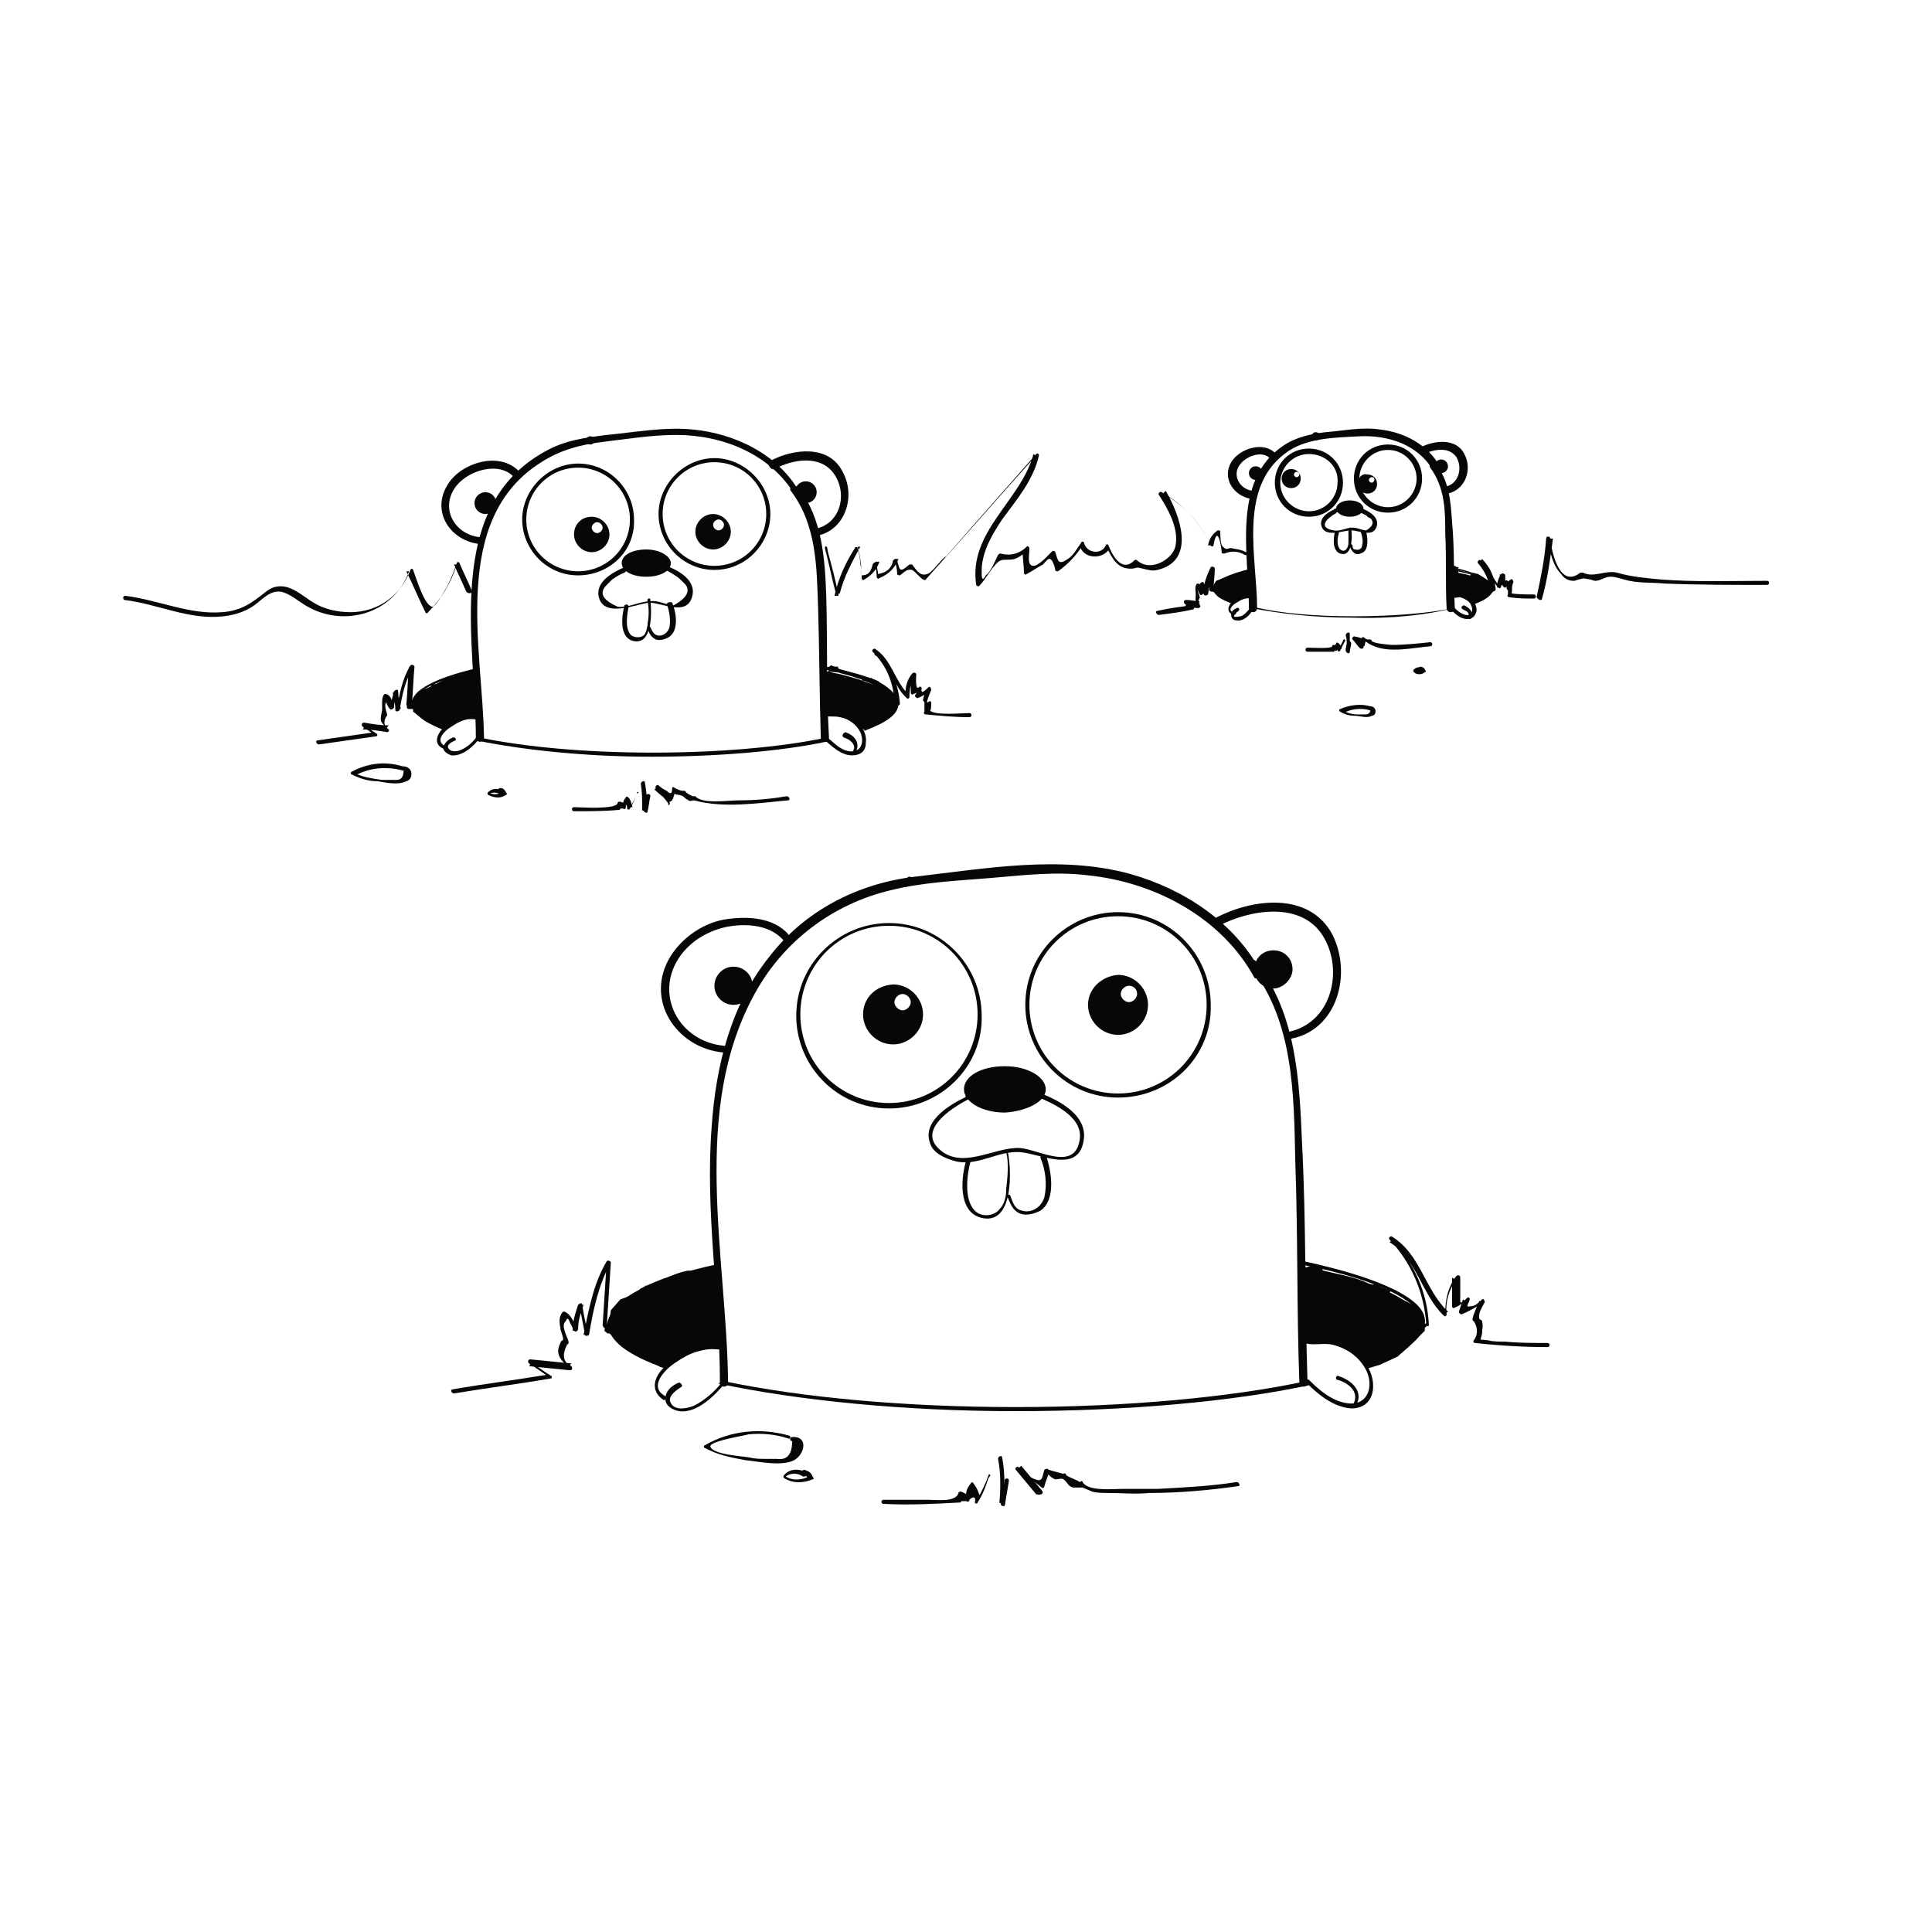 <?xml version="1.0" encoding="utf-8"?>
<!-- Generator: Adobe Illustrator 24.0.1, SVG Export Plug-In . SVG Version: 6.00 Build 0)  -->
<svg version="1.1" id="Layer_1" xmlns="http://www.w3.org/2000/svg" xmlns:xlink="http://www.w3.org/1999/xlink" x="0px" y="0px"
	 viewBox="0 0 141.7 141.7" style="enable-background:new 0 0 141.7 141.7;" xml:space="preserve">
<style type="text/css">
	.st0{fill:#070707;}
</style>
<g id="Layer_1_1_">
</g>
<g id="Layer_1_2_">
</g>
<g id="Layer_1_3_">
</g>
<g id="Layer_1_4_">
</g>
<g id="Layer_3">
	<g>
		<g>
			<g>
				<g>
					<path class="st0" d="M44.9,97.1c0-1.5,2.8-2.9,7.8-4.1c0-0.1,0-0.2,0-0.3c-5.1,1.1-8.1,2.7-8.1,4.4c0,1.2,1.4,2.3,4.3,3.3
						c0,0,0,0,0,0c0.1-0.1,0.2-0.2,0.2-0.3c0.1-0.1,0.1-0.2,0.2-0.3c-0.1,0.1-0.3,0.2-0.4,0.3C46.2,99.2,44.9,98.1,44.9,97.1z"/>
				</g>
				<g>
					<path class="st0" d="M95.6,92.5c0,0.1,0,0.2,0,0.3c0,0,0,0,0.1,0c5.5,1.1,8.6,2.7,8.6,4.2c0,1-1.3,2-3.9,3
						c-0.1-0.1-0.2-0.3-0.3-0.4c0.1,0.1,0.2,0.2,0.2,0.3c0.1,0.1,0.1,0.2,0.1,0.3c2.7-1,4.1-2.1,4.1-3.3
						C104.6,95.3,101.2,93.7,95.6,92.5z"/>
				</g>
				<g>
					<path class="st0" d="M95.8,101.3c-5.6,1.2-13.3,1.9-21.3,1.9c-8.1,0-15.7-0.7-21.4-1.9c0-0.1,0-0.2,0-0.4
						c-0.1,0.2-0.2,0.3-0.3,0.5c0,0-0.1,0.1-0.1,0.1l0.1,0c5.7,1.2,13.4,2,21.7,2c8.1,0,15.9-0.7,21.5-1.9
						C96,101.5,95.9,101.4,95.8,101.3z"/>
				</g>
			</g>
			<g>
				<g>
					<g>
						<path class="st0" d="M92.5,71.3c-2-3.7-5.7-6.1-9.6-7.2c-5.1-1.4-10.6-0.4-15.8,0.2c-4.2,0.5-8.1,2.5-10.7,5.9
							c-2.8,3.5-3.9,8-4.2,12.4c-0.5,6.3,0.6,12.5,0.6,18.8c0,0.4,0.6,0.4,0.6,0c-0.1-9.3-2.8-20,2-28.6c2.1-3.8,5.7-6.5,9.9-7.5
							c2.4-0.6,4.9-0.7,7.3-0.9c2.4-0.2,4.8-0.5,7.2-0.2c4.9,0.5,9.8,3.1,12.2,7.5C92.1,71.9,92.6,71.6,92.5,71.3L92.5,71.3z"/>
					</g>
				</g>
			</g>
			<g>
				<g>
					<g>
						<path class="st0" d="M66.7,64.9c0.4,0,0.4-0.6,0-0.6C66.4,64.3,66.4,64.9,66.7,64.9L66.7,64.9z"/>
					</g>
				</g>
			</g>
			<g>
				<g>
					<g>
						<path class="st0" d="M53.1,76.7c-3.3-0.3-5.2-3.8-3.2-6.6c0.8-1.1,2-1.8,3.3-2.1c1.4-0.3,3.2-0.2,4.2,0.9
							c0.2,0.3,0.6-0.1,0.4-0.4c-1.1-1.2-2.9-1.3-4.4-1.1c-1.7,0.2-3.3,1.3-4.2,2.7c-2,3.2,0.4,6.8,3.9,7.1
							C53.5,77.4,53.5,76.8,53.1,76.7L53.1,76.7z"/>
					</g>
				</g>
			</g>
			<g>
				<g>
					<g>
						<path class="st0" d="M89.4,67.9c2.3-1.2,6-1.8,7.6,0.7c1.6,2.5,0.7,6.5-2.6,7.1c-0.4,0.1-0.2,0.6,0.2,0.5
							c3.5-0.6,4.6-4.8,3.1-7.7c-1.7-3.1-5.8-2.6-8.5-1.2C88.8,67.6,89.1,68.1,89.4,67.9L89.4,67.9z"/>
					</g>
				</g>
			</g>
			<g>
				<g>
					<g>
						<path class="st0" d="M71,80.6c0.1,0,0.1,0,0.2,0c0-0.1,0-0.2,0-0.3c-1.2,0.5-3.6,1.8-3,3.5c0.2,0.8,1.2,1.2,2,1.4
							c1.6,0.3,3-0.8,4.6-0.7c1.5,0.1,4.4,1.7,4.7-1c0.2-1.9-2.2-3-3.7-3.5c-0.2-0.1-0.2,0.2-0.1,0.3c1.3,0.5,3.7,1.5,3.5,3.2
							c-0.3,2.5-3,0.8-4.4,0.7c-1.9-0.1-4.3,1.7-6,0c-1.5-1.5,1.4-3.2,2.5-3.7c0.1-0.1,0.1-0.3,0-0.3c-0.1,0-0.2,0-0.3,0
							C70.7,80.4,70.8,80.7,71,80.6L71,80.6z"/>
					</g>
				</g>
			</g>
			<g>
				<g>
					<g>
						<path class="st0" d="M76.3,84.9c0.4,0.9,0.5,2,0.3,2.9c-0.2,0.7-0.9,1.2-1.6,1c-0.6-0.1-0.7-0.6-0.9-1.1
							c-0.1-0.2-0.3,0-0.2,0.1c0.2,0.5,0.4,1,0.9,1.2c0.5,0.2,1.1,0,1.5-0.2c1.2-0.8,0.8-3,0.4-4.1C76.5,84.7,76.3,84.8,76.3,84.9
							L76.3,84.9z"/>
					</g>
				</g>
			</g>
			<g>
				<g>
					<g>
						<path class="st0" d="M95.7,98.5c0.5,0.2,1.3,0,1.9,0.1c1.1,0.2,2.1,0.9,2.6,1.9c0.6,1.2,0.1,2.7-1.5,2.4c-1.1-0.2-2-1-2.7-1.7
							c-0.1-0.1-0.3,0.1-0.2,0.2c0.9,0.9,2,1.8,3.3,1.9c0.9,0,1.5-0.5,1.6-1.4c0.1-1.1-0.5-2.1-1.4-2.8c-0.6-0.4-1.3-0.7-2-0.8
							c-0.5-0.1-1.1,0.1-1.6-0.1C95.6,98.2,95.5,98.5,95.7,98.5L95.7,98.5z"/>
					</g>
				</g>
			</g>
			<g>
				<g>
					<g>
						<path class="st0" d="M98.1,101.2c0.7,0.2,1.6,0.8,1.2,1.7c-0.1,0.2,0.2,0.3,0.2,0.1c0.5-1-0.4-1.8-1.4-2.1
							C98,100.9,97.9,101.2,98.1,101.2L98.1,101.2z"/>
					</g>
				</g>
			</g>
			<g>
				<path class="st0" d="M82,80.5c-3.8,0-6.8-3.1-6.8-6.8c0-3.8,3.1-6.8,6.8-6.8c3.8,0,6.8,3.1,6.8,6.8C88.9,77.5,85.8,80.5,82,80.5
					z M82,67.2c-3.6,0-6.5,2.9-6.5,6.5c0,3.6,2.9,6.5,6.5,6.5c3.6,0,6.5-2.9,6.5-6.5C88.5,70.1,85.6,67.2,82,67.2z"/>
			</g>
			<g>
				<path class="st0" d="M65.2,81.3c-3.8,0-6.8-3.1-6.8-6.8c0-3.8,3.1-6.8,6.8-6.8c3.8,0,6.8,3.1,6.8,6.8
					C72.1,78.2,69,81.3,65.2,81.3z M65.2,67.9c-3.6,0-6.5,2.9-6.5,6.5c0,3.6,2.9,6.5,6.5,6.5c3.6,0,6.5-2.9,6.5-6.5
					C71.7,70.8,68.8,67.9,65.2,67.9z"/>
			</g>
			<g>
				<path class="st0" d="M94.8,71.1c0-0.8-0.6-1.4-1.4-1.4S92,70.3,92,71.1s0.6,1.4,1.4,1.4C94.1,72.5,94.8,71.8,94.8,71.1z"/>
			</g>
			<g>
				<circle class="st0" cx="53.8" cy="72.3" r="1.4"/>
			</g>
			<g>
				<path class="st0" d="M76.7,79.9c0-0.9-1.3-1.7-3-1.7c-1.7,0-3,0.7-3,1.7c0,0.9,1.3,1.7,3,1.7C75.3,81.5,76.7,80.8,76.7,79.9z"/>
			</g>
			<g>
				<path class="st0" d="M79.8,73.7c0,1.2,1,2.2,2.2,2.2s2.2-1,2.2-2.2s-1-2.2-2.2-2.2C80.8,71.6,79.8,72.5,79.8,73.7z M83.4,72.9
					c0,0.3-0.3,0.6-0.6,0.6c-0.3,0-0.6-0.3-0.6-0.6c0-0.3,0.3-0.6,0.6-0.6C83.1,72.3,83.4,72.5,83.4,72.9z"/>
			</g>
			<g>
				<path class="st0" d="M63.3,74.4c0,1.2,1,2.2,2.2,2.2s2.2-1,2.2-2.2s-1-2.2-2.2-2.2C64.2,72.3,63.3,73.2,63.3,74.4z M66.8,73.5
					c0,0.3-0.3,0.6-0.6,0.6c-0.3,0-0.6-0.3-0.6-0.6c0-0.3,0.3-0.6,0.6-0.6S66.8,73.2,66.8,73.5z"/>
			</g>
			<g>
				<g>
					<g>
						<path class="st0" d="M73.8,84.5c0.2,0.8,0.1,1.8,0,2.7c0,0.5-0.1,1.1-0.5,1.5c-0.4,0.5-1.3,0.6-1.8,0.1
							c-0.8-0.8-0.6-2.6-0.3-3.7c0-0.2-0.2-0.2-0.3-0.1c-0.4,1.2-0.7,3.8,1,4.3c2.5,0.7,2.3-3.6,2-4.9C74,84.2,73.8,84.3,73.8,84.5
							L73.8,84.5z"/>
					</g>
				</g>
			</g>
			<g>
				<g>
					<g>
						<path class="st0" d="M48.8,102.4c-1.3-0.7,0-2,0.8-2.5c1-0.7,2.1-1.1,3.3-0.9c0.2,0,0.2-0.2,0.1-0.3c-1.5-0.3-3.2,0.4-4.2,1.5
							c-0.8,0.7-1.2,1.8-0.1,2.5C48.8,102.7,48.9,102.4,48.8,102.4L48.8,102.4z"/>
					</g>
				</g>
			</g>
			<g>
				<g>
					<g>
						<path class="st0" d="M49.8,101.4c-0.5,0.2-1,0.6-1,1.2c0,0.5,0.5,0.8,1,0.9c1.3,0.2,2.7-1.2,3.4-2.1c0.1-0.1-0.1-0.3-0.2-0.1
							c-0.5,0.7-1.3,1.4-2.1,1.8c-0.5,0.2-1.4,0.4-1.7-0.2c-0.3-0.5,0.5-1,0.8-1.2C50.1,101.6,49.9,101.4,49.8,101.4L49.8,101.4z"/>
					</g>
				</g>
			</g>
			<g>
				<g>
					<g>
						<path class="st0" d="M91.7,70.9c3.2,4,3.2,9.4,3.3,14.3c0.2,5.4,0.1,10.8,0.3,16.2c0,0.4,0.6,0.4,0.6,0
							c-0.2-5.8-0.1-11.7-0.4-17.5c-0.2-4.7-0.4-9.5-3.4-13.4C91.9,70.2,91.4,70.6,91.7,70.9L91.7,70.9z"/>
					</g>
				</g>
			</g>
			<g>
				<g>
					<g>
						<path class="st0" d="M104.8,97.2c-0.1-2.4-1.1-4.6-2.7-6.3c-0.1,0.1-0.1,0.2-0.2,0.2c2,1.2,2.4,3.9,4,5.4
							c0.1,0.1,0.2,0,0.2-0.1c-0.1-1,0.2-1.8,0.7-2.6c-0.1,0-0.2,0-0.3-0.1c0,0.7,0,1.4,0,2.1c0,0.1,0.1,0.2,0.2,0.1
							c0.3-0.1,0.5-0.3,0.8-0.5c-0.1,0-0.2-0.1-0.2-0.1c-0.1,0.3-0.2,0.6-0.3,0.9c0,0.1,0.1,0.2,0.2,0.2c0.5-0.2,1-0.5,1.5-0.8
							c-0.1-0.1-0.1-0.1-0.2-0.2c-0.2,0.5-0.4,0.9-0.5,1.3c0,0.1,0,0.2,0.1,0.2c0.3,0.5,0.3,1,0,1.4c-0.1,0.1,0,0.2,0.1,0.2
							c1.8,0.2,3.6,0.3,5.3,0.3c0.2,0,0.2-0.3,0-0.3c-1,0-2.1,0-3.1-0.1c-0.4,0-0.9,0-1.3-0.1c-0.7-0.1-0.5,0.1-0.4-0.5
							c0-0.4,0.1-0.5,0-0.9c0-0.1-0.2-0.1-0.2-0.2c-0.1-0.4,0.2-0.8,0.4-1.2c0-0.1-0.1-0.3-0.2-0.2c-0.2,0.2-0.5,0.5-0.8,0.5
							c-0.5,0.1-0.2-0.1-0.1-0.5c0-0.1-0.1-0.2-0.2-0.1c-0.6,0.6-0.5,0.3-0.5-0.2c0-0.4,0-0.9,0-1.3c0-0.2-0.2-0.2-0.3-0.1
							c-0.6,0.8-0.8,1.7-0.8,2.7c0.1,0,0.2-0.1,0.2-0.1c-1.7-1.6-2-4.2-4.1-5.5c-0.1-0.1-0.3,0.1-0.2,0.2c1.6,1.7,2.5,3.8,2.7,6.1
							C104.5,97.3,104.8,97.3,104.8,97.2L104.8,97.2z"/>
					</g>
				</g>
			</g>
			<g>
				<g>
					<g>
						<path class="st0" d="M44.5,97.3c0.1-1.5,0.2-3.1,0.3-4.7c0-0.1-0.2-0.2-0.3-0.1c-1,1.7-1.3,3.5-1.7,5.4c0.1,0,0.2,0,0.3,0
							c-0.1-0.7-0.3-1.5-0.4-2.2c0-0.2-0.2-0.1-0.3,0c-0.2,0.6-0.4,1.2-0.4,1.9c0.1,0,0.2,0,0.3-0.1c-0.2-0.5-0.4-1.1-0.9-1.3
							c0,0-0.1,0-0.1,0c-0.3,0.3-0.3,0.7-0.2,1.2c0,0.2,0.2,0.6,0.2,0.8c0,0.2-0.1,0-0.2,0.3c-0.4,0.8,0,1.3,0.7,1.8
							c0-0.1,0-0.2,0.1-0.3c-1-0.1-2-0.2-3-0.3c-0.2,0-0.2,0.2-0.1,0.3c0.5,0.3,1,0.7,1.5,1c0-0.1,0-0.2,0-0.2
							c-2.4,0.4-4.8,0.7-7.1,1.1c-0.2,0-0.1,0.3,0.1,0.3c2.4-0.4,4.8-0.7,7.1-1.1c0.1,0,0.1-0.2,0-0.2c-0.5-0.3-1-0.7-1.5-1
							c0,0.1,0,0.2-0.1,0.3c1,0.1,2,0.2,3,0.3c0.2,0,0.2-0.2,0.1-0.3c-0.6-0.3-0.7-0.8-0.3-1.6c0.1,0,0.1-0.1,0.1-0.2
							c-0.1-0.4-0.6-1.2-0.2-1.5c0.1-0.3,0.2-0.2,0.3,0.1c0.1,0.2,0.2,0.4,0.3,0.6c0.1,0.1,0.2,0.1,0.3-0.1c0-0.7,0.2-1.2,0.4-1.8
							c-0.1,0-0.2,0-0.3,0c0.1,0.7,0.3,1.5,0.4,2.2c0,0.1,0.2,0.1,0.3,0c0.3-1.8,0.7-3.7,1.6-5.3c-0.1,0-0.2,0-0.3-0.1
							c-0.1,1.5-0.2,3.1-0.3,4.7C44.3,97.5,44.5,97.5,44.5,97.3L44.5,97.3z"/>
					</g>
				</g>
			</g>
			<g>
				<g>
					<g>
						<path class="st0" d="M57.9,105.3c-2.1-0.6-4.3-0.4-6.2,0.7c-0.1,0-0.1,0.2,0,0.2c0.9,0.5,1.9,0.7,3,0.9c1,0.1,2.3,0.4,3.3,0.1
							c1-0.3,1.4-1.9,0.1-1.8c-0.2,0-0.2,0.3,0,0.3c0,1-0.4,1.4-1.1,1.3c-0.2,0-0.5,0-0.8,0c-0.4,0-0.8,0-1.2-0.1
							c-0.5-0.1-2.7-0.2-2.9-0.8c-0.1-0.4,2.5-0.8,2.8-0.9c1-0.1,2,0,2.9,0.3C58,105.6,58,105.3,57.9,105.3L57.9,105.3z"/>
					</g>
				</g>
			</g>
			<g>
				<g>
					<g>
						<path class="st0" d="M59.2,108c-0.6-0.3-1.3-0.3-1.7,0.2c-0.1,0.1,0,0.2,0,0.2c0.6,0.4,1.4,0.4,2.1,0.1c0.1,0,0.1-0.1,0-0.2
							c-0.1-0.3-0.3-0.4-0.6-0.5c-0.2,0-0.2,0.2-0.1,0.3c0.2,0.1,0.3,0.2,0.4,0.4c0-0.1,0-0.1,0-0.2c-0.6,0.3-1.3,0.3-1.8-0.1
							c0,0.1,0,0.2,0,0.2c0.4-0.4,1-0.4,1.4-0.1C59.2,108.3,59.4,108.1,59.2,108L59.2,108z"/>
					</g>
				</g>
			</g>
			<g>
				<g>
					<g>
						<path class="st0" d="M76.4,109.3c-0.5-0.6-1-1.2-1.5-1.8c-0.1,0.1-0.1,0.1-0.2,0.2c0.5,0.5,1.1,0.9,1.7,1.4
							c0.1,0.1,0.2,0,0.2-0.1c0.1-0.4,0.3-0.8,0.4-1.2c-0.1,0-0.2,0-0.3,0c0.1,0.3,0.4,0.6,0.7,0.7c0.2,0,0.5-0.1,0.6,0
							c0.3,0.2,0.3,0.5,0.7,0.6c0.3,0,0.5,0,0.7,0c0.2,0.1,0.5,0.2,0.7,0.3c0.4,0.1,0.8,0.1,1.2,0.1c1,0,2,0.1,3,0
							c2.2,0,4.4-0.2,6.5-0.5c0.2,0,0.1-0.3-0.1-0.3c-1.9,0.3-3.9,0.4-5.8,0.5c-0.9,0-1.7,0-2.6,0c-0.7,0-2.5,0.2-2.9-0.5
							c0-0.1-0.1-0.1-0.2,0c-0.3-0.2-0.7-0.3-1-0.5c0-0.1-0.1-0.2-0.2-0.1c-0.4-0.1-0.7-0.2-1.1-0.3c0-0.1-0.2-0.1-0.3,0
							c-0.2,0.6-0.1,1-0.9,0.6c-0.4-0.2-0.7-0.6-1-0.8c-0.1-0.1-0.3,0.1-0.2,0.2c0.5,0.6,1,1.2,1.5,1.8
							C76.4,109.7,76.6,109.5,76.4,109.3L76.4,109.3z"/>
					</g>
				</g>
			</g>
			<g>
				<g>
					<g>
						<path class="st0" d="M72.5,108.2c-0.2,0.6-0.5,1.2-0.8,1.7c0.1,0,0.2,0,0.2,0c-0.1-0.4-0.2-0.7-0.5-1.1c0-0.1-0.2-0.1-0.2,0
							c-0.3,0.4-0.4,0.6-0.3,1.1c0.1,0,0.2-0.1,0.2-0.1c-0.3-0.3-0.2-0.2-0.6-0.4c-0.1,0-0.2,0-0.2,0.1c-0.2,0.7-1.6,0.5-2.3,0.5
							c-1.1,0-2.2,0-3.2,0c-0.2,0-0.2,0.3,0,0.3c1.9,0.1,3.7,0,5.6-0.1c0.1,0,0.1-0.1,0.1-0.1c0.1,0,0.3,0,0.4,0
							c0.1,0.1,0.2,0,0.2-0.1c0.3-0.3,0.5-0.2,0.4,0.2c0,0.1,0.2,0.1,0.2,0c0.4-0.6,0.6-1.2,0.8-1.8
							C72.8,108.1,72.5,108.1,72.5,108.2L72.5,108.2z"/>
					</g>
				</g>
			</g>
			<g>
				<g>
					<g>
						<path class="st0" d="M73.6,110.1c0.1-1.1,0.1-2.2-0.1-3.2c0-0.2-0.3-0.1-0.3,0.1c0.2,1,0.2,2.1,0.1,3.2
							C73.3,110.3,73.6,110.2,73.6,110.1L73.6,110.1z"/>
					</g>
				</g>
			</g>
			<g>
				<g>
					<g>
						<path class="st0" d="M73.7,110.4c0.1-0.6,0.2-1.2,0.3-1.8c0-0.2-0.2-0.2-0.3-0.1c-0.1,0.6-0.2,1.2-0.3,1.8
							C73.4,110.5,73.7,110.5,73.7,110.4L73.7,110.4z"/>
					</g>
				</g>
			</g>
			<g>
				<path class="st0" d="M48.6,100.3c0,0,1.8-2.1,4.3-1.7l-0.3-5.8l-2.4,0.8l-1.6,0.5l-1.7,0.7l-1.4,0.5l-0.7,0.8l-0.1,1v0.7
					l0.6,0.5l0.7,0.6L48.6,100.3z"/>
			</g>
			<g>
				<g>
					<g>
						<path class="st0" d="M47.1,95C47.1,95,47.1,95,47.1,95c-0.3,0-0.6,0.2-0.6,0.6v0c0,0.4,0.5,0.7,0.9,0.5
							c0.2-0.1,0.3-0.3,0.5-0.4c0.6-0.3,0.2-1.2-0.4-1c-0.2,0-0.4,0.1-0.6,0.2c-0.6,0.3-0.2,1.2,0.4,1c0.1,0,0.2,0,0.3-0.1
							c-0.1-0.4-0.2-0.7-0.3-1.1c-0.1,0-0.1,0.1-0.2,0.1c0.1,0.3,0.3,0.7,0.4,1c1.1-0.6,2.3-1,3.5-1.3c-0.1-0.4-0.2-0.7-0.3-1.1
							c-0.7,0.2-1.3,0.5-1.9,0.9c-0.6,0.4,0,1.4,0.6,1c0.5-0.4,1-0.6,1.7-0.8c0.7-0.2,0.4-1.3-0.3-1.1c-1.3,0.3-2.6,0.7-3.8,1.4
							c-0.5,0.3-0.2,1.3,0.4,1c0.1,0,0.1-0.1,0.2-0.1c0.7-0.3,0.4-1.3-0.3-1.1c-0.1,0-0.2,0-0.3,0.1c0.1,0.3,0.3,0.7,0.4,1
							c0.1,0,0.2-0.1,0.3-0.1c-0.1-0.3-0.3-0.7-0.4-1c-0.2,0.1-0.4,0.3-0.5,0.4c0.3,0.2,0.6,0.3,0.9,0.5v0c-0.2,0.2-0.4,0.4-0.6,0.6
							h0C47.8,96.1,47.8,95,47.1,95L47.1,95z"/>
					</g>
				</g>
			</g>
			<g>
				<g>
					<g>
						<path class="st0" d="M47.5,96.2c0.2-0.1,0.5-0.2,0.7-0.3c0.6-0.3,0.2-1.2-0.4-1c-0.2,0.1-0.5,0.1-0.7,0.2
							c0.1,0.3,0.3,0.7,0.4,1c0.2-0.1,0.4-0.2,0.6-0.4c0.6-0.4,0.2-1.1-0.4-1c-0.1,0-0.2,0-0.4,0c0.1,0.4,0.2,0.7,0.3,1.1
							c0.2-0.2,0.4-0.3,0.7-0.4c0.7-0.3,0.4-1.3-0.3-1.1c-0.3,0.1-0.5,0.2-0.8,0.2c0.1,0.3,0.3,0.7,0.4,1c0.1-0.1,0.3-0.2,0.4-0.2
							c-0.1-0.4-0.2-0.7-0.3-1.1c-0.1,0.1-0.3,0.1-0.4,0.1c0.1,0.3,0.3,0.7,0.4,1c1-0.5,2-0.6,3-1c0.6-0.3,0.2-1.2-0.4-1
							c-0.5,0.1-0.9,0.3-1.4,0.4c0.1,0.4,0.2,0.7,0.3,1.1c0.5-0.2,1-0.4,1.5-0.5c0.7-0.2,0.4-1.2-0.3-1.1c-0.5,0.1-1,0.3-1.5,0.5
							c-0.7,0.3-0.4,1.3,0.3,1.1c0.5-0.1,0.9-0.3,1.4-0.4c-0.1-0.3-0.3-0.7-0.4-1c-0.5,0.2-1.1,0.2-1.6,0.4c-0.5,0.2-1,0.4-1.4,0.6
							c-0.6,0.3-0.2,1.2,0.4,1c0.2,0,0.3-0.1,0.4-0.1c0.7-0.2,0.4-1.3-0.3-1.1c-0.2,0.1-0.5,0.2-0.7,0.3c-0.5,0.3-0.2,1.2,0.4,1
							c0.3-0.1,0.5-0.2,0.8-0.2c-0.1-0.4-0.2-0.7-0.3-1.1c-0.3,0.1-0.6,0.3-1,0.5c-0.4,0.3-0.3,1.1,0.3,1.1c0.2,0,0.5-0.1,0.7-0.1
							c-0.1-0.3-0.3-0.7-0.4-1c-0.2,0.1-0.4,0.2-0.6,0.4C46.5,95.5,46.8,96.4,47.5,96.2c0.2-0.1,0.4-0.2,0.7-0.2
							c-0.1-0.3-0.3-0.7-0.4-1c-0.2,0.1-0.5,0.2-0.7,0.3C46.3,95.5,46.8,96.5,47.5,96.2L47.5,96.2z"/>
					</g>
				</g>
			</g>
			<g>
				<g>
					<g>
						<path class="st0" d="M49,99.5c0.2-0.1,0.4-0.2,0.6-0.3c-0.2-0.3-0.5-0.6-0.7-0.9c-0.2,0.2-0.3,0.3-0.5,0.5c-0.4,0.5,0,1,0.5,1
							c0.2,0,0.3-0.1,0.4-0.1c-0.2-0.3-0.5-0.6-0.7-0.9c-0.2,0.2-0.2,0.3-0.4,0.5c-0.3,0.5,0.3,1,0.8,0.8c0,0,0.1,0,0.1-0.1
							c-0.2-0.2-0.5-0.5-0.8-0.8c0,0-0.1,0.1-0.1,0.1c-0.5,0.4,0.2,1.3,0.7,0.9c0,0,0.1-0.1,0.2-0.1c-0.2-0.2-0.5-0.5-0.8-0.8
							c0,0,0,0.1-0.1,0.1c0.1-0.1,0.2-0.2,0.3-0.2c0,0-0.1,0-0.1,0c0.2,0.3,0.4,0.6,0.5,1c0.5-0.5,1.1-0.8,1.7-1.1
							c-0.2-0.3-0.4-0.7-0.6-1c-0.4,0.2-0.7,0.5-1.1,0.7c-0.6,0.4-0.1,1.3,0.6,1c0.5-0.2,1-0.5,1.5-0.8c0.6-0.4,0.1-1.3-0.6-1
							c-0.3,0.2-0.6,0.3-0.9,0.5c-0.7,0.4-0.1,1.3,0.6,1c0.5-0.2,1.1-0.5,1.6-0.7c-0.1-0.4-0.2-0.7-0.3-1.1c-0.3,0.1-0.7,0.3-1,0.4
							c-0.6,0.2-0.5,1.1,0.2,1.1c0.6,0,1.3-0.4,1.9-0.3c0-0.4,0-0.7,0-1.1c-0.1,0-0.1,0-0.2,0c-0.6,0.2-0.5,0.9,0,1.1
							c0.2,0.1,0.4,0,0.6-0.1c0.7-0.3,0.1-1.3-0.6-1c0,0-0.1,0-0.1,0c0.1,0,0.3,0,0.4-0.1c0,0-0.1,0-0.1,0c0,0.4,0,0.7,0,1.1
							c0.1,0,0.1,0,0.2,0c0.5-0.1,0.6-1,0-1.1C52,97.5,51.4,98,50.7,98c0,0.4,0.1,0.7,0.2,1.1c0.3-0.1,0.7-0.3,1-0.4
							c0.7-0.3,0.4-1.4-0.3-1.1c-0.6,0.2-1.3,0.5-1.9,0.8c0.2,0.3,0.4,0.7,0.6,1c0.3-0.2,0.6-0.3,0.9-0.5c-0.2-0.3-0.4-0.7-0.6-1
							c-0.5,0.3-1,0.6-1.5,0.8c0.2,0.3,0.4,0.7,0.6,1c0.4-0.2,0.7-0.5,1.1-0.7c0.6-0.4,0.1-1.4-0.6-1c-0.7,0.4-1.3,0.8-1.9,1.3
							c-0.4,0.4,0,1.1,0.5,1c0.2-0.1,0.4-0.2,0.5-0.4c0.3-0.5-0.3-1.1-0.8-0.8c0,0-0.1,0.1-0.2,0.1c0.2,0.3,0.5,0.6,0.7,0.9
							c0.1-0.1,0.2-0.2,0.3-0.3c0.3-0.5-0.3-1-0.8-0.8c0,0-0.1,0-0.1,0.1c0.2,0.2,0.5,0.5,0.8,0.8c0.1-0.1,0.1-0.1,0.2-0.2
							c0.5-0.5-0.1-1.2-0.7-0.9c0,0-0.1,0-0.2,0c0.2,0.3,0.4,0.6,0.5,1c0.2-0.2,0.3-0.4,0.5-0.5c0.5-0.5-0.1-1.2-0.7-0.9
							c-0.2,0.1-0.4,0.2-0.6,0.3C47.7,98.9,48.3,99.9,49,99.5L49,99.5z"/>
					</g>
				</g>
			</g>
			<g>
				<g>
					<g>
						<path class="st0" d="M52.7,98C52.7,98,52.7,98,52.7,98c0,0.1,0,0.2,0.1,0.3c0,0,0,0.1,0,0.1c0,0.1-0.1,0.2-0.1,0.2
							c0,0,0,0,0,0c0.2-0.2,0.2-0.6,0-0.8c-0.2-0.2-0.6-0.2-0.8,0c-0.2,0.2-0.2,0.5-0.1,0.8c0.2,0.2,0.5,0.4,0.8,0.2
							C52.8,98.7,52.9,98.3,52.7,98L52.7,98z"/>
					</g>
				</g>
			</g>
			<g>
				<path class="st0" d="M100.2,100.4l1-0.3l1.3-0.6l0.8-0.7l0.7-0.7l0.5-0.5v-0.8l-0.5-0.9l-2.3-1.2l-1.9-0.7c0,0-2.4-0.7-2.5-0.7
					c-0.1,0-1.7-0.4-1.7-0.4l0.1,5.5C95.7,98.4,98.9,98.1,100.2,100.4z"/>
			</g>
			<g>
				<g>
					<g>
						<path class="st0" d="M96.4,93.3c-0.1-0.1-0.2-0.2-0.3-0.3c0,0.1-0.1,0.2-0.1,0.2C96.1,93.3,96.3,93.3,96.4,93.3
							c0,0,0.1-0.1,0.1-0.2c-0.2-0.1-0.4-0.2-0.6-0.2c0,0.1-0.1,0.2-0.1,0.2c0.4,0.1,0.8,0.2,1.2,0.2c0-0.1,0-0.2,0-0.3
							c-0.3,0-0.6-0.1-0.9-0.2c0,0.1,0,0.2-0.1,0.3c1.4,0.5,2.8,0.5,4.1,1.1c1.2,0.5,2.6,1,3.4,2.1c0.1-0.1,0.1-0.1,0.2-0.2
							c-1.1-0.9-2.3-1.6-3.7-2.1c0,0.1,0,0.2-0.1,0.3c0.7,0.2,1.3,0.3,1.9,0.6c0.1,0.1,0.2-0.2,0.1-0.2c-0.3-0.2-0.7-0.3-1-0.5
							c-0.2-0.1-0.3,0.1-0.1,0.2c0.4,0.3,0.7,0.5,1,0.9c0.1,0.1,0.3-0.1,0.2-0.2c-0.3-0.4-0.7-0.7-1-0.9c0,0.1-0.1,0.2-0.1,0.2
							c0.3,0.2,0.7,0.3,1,0.5c0-0.1,0.1-0.2,0.1-0.2c-0.6-0.3-1.2-0.5-1.9-0.6c-0.2,0-0.2,0.2-0.1,0.3c1.3,0.5,2.5,1.1,3.6,2
							c0.1,0.1,0.3,0,0.2-0.2c-0.8-1.1-2.3-1.6-3.5-2.1c-1.3-0.6-2.8-0.7-4.2-1.2c-0.2-0.1-0.2,0.2-0.1,0.3c0.3,0.1,0.6,0.2,0.9,0.2
							c0.2,0,0.2-0.2,0-0.3C96.8,93,96.4,93,96,92.9c-0.2,0-0.2,0.2-0.1,0.2c0.4,0.2,0.2,0.2,0.6,0.3c0.2,0,0.2-0.2,0.1-0.2
							c-0.3-0.1-0.2-0.1-0.5-0.2c-0.1,0-0.2,0.1-0.1,0.2c0.1,0.1,0.2,0.2,0.3,0.3C96.3,93.6,96.5,93.4,96.4,93.3L96.4,93.3z"/>
					</g>
				</g>
			</g>
			<g>
				<g>
					<g>
						<path class="st0" d="M104.4,97.4c0.1,0,0.2-0.1,0.2-0.1c0-0.1-0.1-0.2-0.1-0.2c0,0-0.1,0-0.1,0c-0.2,0.1,0,0.3,0.1,0.2
							c0,0,0.1,0,0.1,0c0.2-0.1,0-0.3-0.1-0.2c-0.1,0-0.2,0.1-0.2,0.1C104,97.3,104.2,97.5,104.4,97.4L104.4,97.4z"/>
					</g>
				</g>
			</g>
			<g>
				<g>
					<g>
						<path class="st0" d="M44.7,97.2c-0.1,0-0.2,0-0.2,0c0,0.1,0,0.2,0,0.3C44.6,97.5,44.7,97.4,44.7,97.2c0.1-0.1,0.1-0.3,0.2-0.5
							c0-0.2-0.2-0.2-0.2-0.1c-0.1,0.2-0.2,0.4-0.2,0.7C44.5,97.3,44.6,97.3,44.7,97.2c0-0.1-0.2-0.2-0.3,0c-0.1,0.1,0,0.3,0.2,0.3
							c0-0.1-0.1-0.2-0.1-0.2c0,0-0.1,0-0.1,0.1c-0.1,0.1-0.1,0.3,0.1,0.3c0.2,0,0.5,0,0.8,0c0.2,0,0.2-0.3,0-0.3
							c-0.2,0-0.5,0-0.8,0c0,0.1,0,0.2,0.1,0.3c0,0,0.1,0,0.1-0.1c0.1-0.1,0-0.3-0.1-0.2c0,0,0,0,0.1,0c0,0,0,0.1,0,0.1v0
							c0,0,0,0.1-0.1,0.1c0,0,0,0,0,0c0,0-0.1,0-0.1,0c0,0,0,0,0,0c0,0,0-0.1,0-0.1v0c0,0.2,0.3,0.2,0.3,0c0-0.2,0-0.4,0.1-0.5
							c-0.1,0-0.2-0.1-0.2-0.1c0,0.1-0.1,0.2-0.1,0.3c0,0.1,0,0.2-0.1,0.3c0,0,0.1,0,0.1,0h0c-0.2,0-0.2,0.3,0,0.3
							c0.1,0,0.2,0,0.3,0C45,97.4,44.9,97.1,44.7,97.2L44.7,97.2z"/>
					</g>
				</g>
			</g>
		</g>
		<g>
			<g>
				<path class="st0" d="M30.3,51.6c0-0.9,1.7-1.7,4.7-2.4c0-0.1,0-0.1,0-0.2c-3,0.7-4.8,1.6-4.8,2.6c0,0.7,0.9,1.4,2.5,2
					c0,0,0,0,0,0c0-0.1,0.1-0.1,0.2-0.2c0,0,0.1-0.1,0.1-0.2c-0.1,0.1-0.2,0.1-0.2,0.2C31.1,52.8,30.3,52.2,30.3,51.6z"/>
			</g>
			<g>
				<path class="st0" d="M60.5,48.9c0,0.1,0,0.1,0,0.2c0,0,0,0,0,0c3.2,0.7,5.1,1.6,5.1,2.5c0,0.6-0.8,1.2-2.3,1.8
					c0-0.1-0.1-0.2-0.2-0.2c0,0.1,0.1,0.1,0.2,0.2c0,0.1,0.1,0.1,0.1,0.2c1.6-0.6,2.5-1.2,2.5-2C65.8,50.5,63.7,49.5,60.5,48.9z"/>
			</g>
			<g>
				<path class="st0" d="M60.6,54.1c-3.3,0.7-7.9,1.1-12.7,1.1c-4.9,0-9.3-0.4-12.7-1.1c0-0.1,0-0.1,0-0.2c0,0.1-0.1,0.2-0.2,0.3
					c0,0,0,0.1-0.1,0.1h0c3.4,0.7,8,1.2,12.9,1.2c4.8,0,9.5-0.4,12.8-1.1C60.7,54.2,60.6,54.1,60.6,54.1z"/>
			</g>
		</g>
		<g>
			<g>
				<g>
					<path class="st0" d="M58.7,36.2c-1.6-2.9-4.8-4.4-7.9-4.7c-2.1-0.2-4.2,0.2-6.3,0.4c-1.6,0.2-3.1,0.4-4.5,1.2
						c-7.5,4.1-5.1,14.1-5.1,21c0,0.4,0.6,0.4,0.6,0c-0.1-6.5-2.5-16,4.2-20.2c1.4-0.9,2.9-1.3,4.6-1.5c1.7-0.2,3.5-0.5,5.3-0.5
						c3.4,0,6.9,1.4,8.7,4.4C58.4,36.8,58.9,36.5,58.7,36.2L58.7,36.2z"/>
				</g>
			</g>
		</g>
		<g>
			<g>
				<g>
					<path class="st0" d="M43.3,32.6c0.4,0,0.4-0.6,0-0.6C42.9,32,42.9,32.6,43.3,32.6L43.3,32.6z"/>
				</g>
			</g>
		</g>
		<g>
			<g>
				<g>
					<path class="st0" d="M35.2,39.4c-1.9-0.2-3-2.2-1.7-3.8c0.9-1.1,3.1-1.8,4.2-0.6c0.2,0.3,0.7-0.1,0.4-0.4
						c-1.5-1.6-4.4-0.6-5.3,1c-1.2,2,0.3,4.1,2.4,4.3C35.6,40,35.6,39.4,35.2,39.4L35.2,39.4z"/>
				</g>
			</g>
		</g>
		<g>
			<g>
				<g>
					<path class="st0" d="M56.8,34.4c1.3-0.7,3.4-1.1,4.4,0.4c1,1.5,0.4,3.7-1.5,4c-0.4,0.1-0.2,0.6,0.2,0.5
						c2.1-0.4,2.9-2.9,1.9-4.7c-1-2-3.6-1.7-5.3-0.8C56.2,34,56.5,34.5,56.8,34.4L56.8,34.4z"/>
				</g>
			</g>
		</g>
		<g>
			<g>
				<g>
					<path class="st0" d="M45.8,41.9c0,0,0.1,0,0.1,0c0-0.1,0-0.2-0.1-0.3c-0.7,0.3-2.1,1-1.9,2.1c0.3,1.7,2.8,0.6,3.7,0.5
						c1,0,2.9,1.1,3.2-0.6c0.2-1.2-1.3-1.9-2.2-2.2c-0.2-0.1-0.2,0.2-0.1,0.3c0.4,0.1,0.7,0.3,1,0.5c0.2,0.1,0.4,0.3,0.6,0.5
						c0.6,0.5,0.4,1.1-0.7,1.7c-0.5,0-1.1-0.4-1.7-0.3c-0.8,0-1.6,0.5-2.4,0.4c-1.1-0.5-1.4-1-0.8-1.6c0.1-0.1,0.2-0.2,0.4-0.4
						c0.3-0.2,0.6-0.4,0.9-0.5c0.2-0.1,0.1-0.3-0.1-0.3c0,0-0.1,0-0.1,0C45.6,41.6,45.7,41.9,45.8,41.9L45.8,41.9z"/>
				</g>
			</g>
		</g>
		<g>
			<g>
				<g>
					<path class="st0" d="M48.9,44.3c0.2,0.5,0.3,1.2,0.2,1.7c-0.1,0.4-0.5,0.7-0.9,0.6c-0.3-0.1-0.4-0.4-0.5-0.6
						c-0.1-0.2-0.3,0-0.2,0.1c0.1,0.3,0.2,0.6,0.6,0.8c0.3,0.1,0.7,0,1-0.2c0.7-0.5,0.5-1.8,0.2-2.5C49.2,44.1,48.9,44.2,48.9,44.3
						L48.9,44.3z"/>
				</g>
			</g>
		</g>
		<g>
			<g>
				<g>
					<path class="st0" d="M60.5,52.5c0.3,0.1,0.7,0,1.1,0.1c0.6,0.1,1.2,0.5,1.5,1.1c0.3,0.7,0.1,1.5-0.8,1.4
						c-0.7-0.1-1.1-0.6-1.6-1c-0.1-0.1-0.3,0.1-0.2,0.2c0.6,0.5,1.2,1.1,2,1.1c0.6,0,1-0.3,1-0.9c0.1-0.7-0.3-1.3-0.8-1.7
						c-0.3-0.2-0.8-0.4-1.2-0.5c-0.3,0-0.7,0.1-0.9,0C60.4,52.1,60.3,52.4,60.5,52.5L60.5,52.5z"/>
				</g>
			</g>
		</g>
		<g>
			<g>
				<g>
					<path class="st0" d="M61.9,54.1c0.4,0.1,0.9,0.5,0.7,0.9c-0.1,0.2,0.2,0.3,0.2,0.1c0.3-0.7-0.2-1.2-0.8-1.4
						C61.8,53.8,61.7,54,61.9,54.1L61.9,54.1z"/>
				</g>
			</g>
		</g>
		<g>
			<path class="st0" d="M52.4,41.8c-2.3,0-4.1-1.9-4.1-4.1s1.9-4.1,4.1-4.1s4.1,1.9,4.1,4.1S54.7,41.8,52.4,41.8z M52.4,33.9
				c-2.1,0-3.8,1.7-3.8,3.8c0,2.1,1.7,3.8,3.8,3.8c2.1,0,3.8-1.7,3.8-3.8C56.2,35.6,54.5,33.9,52.4,33.9z"/>
		</g>
		<g>
			<path class="st0" d="M42.4,42.2c-2.3,0-4.1-1.9-4.1-4.1s1.9-4.1,4.1-4.1c2.3,0,4.1,1.9,4.1,4.1C46.6,40.4,44.7,42.2,42.4,42.2z
				 M42.4,34.3c-2.1,0-3.8,1.7-3.8,3.8c0,2.1,1.7,3.8,3.8,3.8c2.1,0,3.8-1.7,3.8-3.8C46.2,36,44.5,34.3,42.4,34.3z"/>
		</g>
		<g>
			<circle class="st0" cx="59.1" cy="36.1" r="0.8"/>
		</g>
		<g>
			<circle class="st0" cx="35.6" cy="36.9" r="0.8"/>
		</g>
		<g>
			<path class="st0" d="M49.2,41.3c0-0.5-0.8-1-1.8-1s-1.8,0.4-1.8,1s0.8,1,1.8,1S49.2,41.9,49.2,41.3z"/>
		</g>
		<g>
			<path class="st0" d="M51,39c0,0.7,0.6,1.3,1.3,1.3c0.7,0,1.3-0.6,1.3-1.3c0-0.7-0.6-1.3-1.3-1.3C51.6,37.7,51,38.3,51,39z
				 M53.1,38.5c0,0.2-0.2,0.4-0.4,0.4s-0.4-0.2-0.4-0.4s0.2-0.4,0.4-0.4S53.1,38.3,53.1,38.5z"/>
		</g>
		<g>
			<path class="st0" d="M42.1,39.2c0,0.7,0.6,1.3,1.3,1.3c0.7,0,1.3-0.6,1.3-1.3c0-0.7-0.6-1.3-1.3-1.3
				C42.6,37.9,42.1,38.5,42.1,39.2z M44.2,38.7c0,0.2-0.2,0.4-0.4,0.4c-0.2,0-0.4-0.2-0.4-0.4c0-0.2,0.2-0.4,0.4-0.4
				C44,38.3,44.2,38.5,44.2,38.7z"/>
		</g>
		<g>
			<g>
				<g>
					<path class="st0" d="M47.5,44.1c0.1,0.5,0.1,1.1,0,1.6c0,0.3-0.1,0.6-0.2,0.8c-0.2,0.3-0.7,0.3-1,0.1c-0.5-0.5-0.3-1.5-0.2-2.1
						c0-0.2-0.2-0.2-0.3-0.1c-0.2,0.8-0.4,2.3,0.6,2.6c1.5,0.4,1.4-2.2,1.3-3C47.7,43.8,47.4,43.9,47.5,44.1L47.5,44.1z"/>
				</g>
			</g>
		</g>
		<g>
			<g>
				<g>
					<path class="st0" d="M32.6,54.7c-0.7-0.4,0-1.1,0.5-1.4c0.6-0.4,1.2-0.7,1.9-0.5c0.2,0,0.2-0.2,0.1-0.3
						c-0.9-0.2-1.9,0.2-2.6,0.9c-0.5,0.5-0.7,1.2,0,1.5C32.7,55,32.8,54.8,32.6,54.7L32.6,54.7z"/>
				</g>
			</g>
		</g>
		<g>
			<g>
				<g>
					<path class="st0" d="M33.2,54.1c-0.3,0.1-0.6,0.4-0.7,0.7c0,0.3,0.3,0.5,0.6,0.6c0.8,0.1,1.7-0.7,2.1-1.3
						c0.1-0.1-0.1-0.3-0.2-0.1c-0.3,0.4-0.7,0.8-1.2,1c-0.2,0.1-0.7,0.2-0.9-0.1c-0.2-0.3,0.3-0.5,0.5-0.6
						C33.5,54.3,33.4,54,33.2,54.1L33.2,54.1z"/>
				</g>
			</g>
		</g>
		<g>
			<g>
				<g>
					<path class="st0" d="M58,36c1.9,2.5,1.9,5.6,2,8.5c0.1,3.2,0.1,6.4,0.2,9.6c0,0.4,0.6,0.4,0.6,0c-0.2-3.5-0.1-6.9-0.2-10.4
						c-0.1-2.8-0.3-5.6-2-7.9C58.3,35.5,57.8,35.7,58,36L58,36z"/>
				</g>
			</g>
		</g>
		<g>
			<g>
				<g>
					<path class="st0" d="M66,51.6c-0.1-1.5-0.7-2.7-1.7-3.8c-0.1,0.1-0.1,0.2-0.2,0.2c1.2,0.7,1.4,2.3,2.4,3.2
						c0.1,0.1,0.2,0,0.2-0.1c0-0.5,0.1-1.1,0.4-1.5c-0.1,0-0.2,0-0.3-0.1c0,0.4,0,0.8,0,1.3c0,0.1,0.1,0.2,0.2,0.1
						c0.3-0.1,0.2-0.1,0.5-0.3c-0.1,0-0.2-0.1-0.2-0.1c0,0.2-0.1,0.4-0.2,0.5c0,0.1,0.1,0.2,0.2,0.2c0.3-0.1,0.6-0.3,0.9-0.5
						c-0.1-0.1-0.1-0.1-0.2-0.2c-0.2,0.4-0.2,0.4-0.3,0.8c0,0.1,0,0.1,0.1,0.2c0,0.2,0,0.5,0,0.7c-0.1,0.1,0,0.2,0.1,0.2
						c1.1,0.1,2.1,0.2,3.2,0.2c0.2,0,0.2-0.3,0-0.3c-0.5,0-2.6,0.2-2.9-0.2c0.1,0.1,0.1-0.5,0.1-0.5c0-0.6-0.7,0.7,0-1
						c0-0.1-0.1-0.3-0.2-0.2c-0.2,0.2-0.6,0.6-0.5,0.1c0-0.1-0.1-0.2-0.2-0.1c-0.3,0.3-0.2-0.9-0.2-0.9c0-0.2-0.2-0.2-0.3-0.1
						c-0.4,0.5-0.5,1-0.5,1.6c0.1,0,0.2-0.1,0.2-0.1c-1-1-1.2-2.5-2.4-3.3c-0.1-0.1-0.3,0.1-0.2,0.2c1,1,1.5,2.2,1.6,3.6
						C65.7,51.8,66,51.8,66,51.6L66,51.6z"/>
				</g>
			</g>
		</g>
		<g>
			<g>
				<g>
					<path class="st0" d="M30.2,51.7c0.1-0.9,0.1-1.8,0.2-2.8c0-0.1-0.2-0.2-0.3-0.1c-0.6,1-0.8,2.1-1,3.2c0.1,0,0.2,0,0.3,0
						c-0.1-0.4-0.2-0.9-0.2-1.3c0-0.2-0.2-0.1-0.3,0c-0.1,0.4-0.2,0.7-0.3,1.1c0.1,0,0.2,0,0.3-0.1c-0.2-0.3-0.2-0.7-0.6-0.8
						c0,0-0.1,0-0.1,0c-0.3,0.3-0.1,1-0.2,1.3c-0.1,0.6-0.2,0.7,0.4,1.2c0-0.1,0.1-0.2,0.1-0.2c-0.6,0-1.2-0.1-1.8-0.2
						c-0.2,0-0.2,0.2-0.1,0.3c0.3,0.2,0.6,0.4,0.9,0.6c0-0.1,0-0.2,0-0.2c-1.4,0.2-2.8,0.4-4.2,0.6c-0.2,0-0.1,0.3,0.1,0.3
						c1.4-0.2,2.8-0.4,4.2-0.6c0.1,0,0.1-0.2,0-0.2c-0.3-0.2-0.6-0.4-0.9-0.6c0,0.1,0,0.2-0.1,0.3c0.6,0,1.2,0.1,1.8,0.2
						c0.1,0,0.2-0.2,0.1-0.2c-0.3-0.2-0.4-0.5-0.2-0.9c0,0,0.1-0.1,0.1-0.2c-0.1-0.3-0.2-0.6-0.1-0.9c0.1,0.2,0.2,0.4,0.3,0.5
						c0.1,0.1,0.2,0,0.3-0.1c0-0.4,0.1-0.7,0.2-1.1c-0.1,0-0.2,0-0.3,0c0.1,0.4,0.2,0.9,0.2,1.3c0,0.1,0.2,0.1,0.3,0
						c0.2-1.1,0.4-2.2,1-3.1c-0.1,0-0.2,0-0.3-0.1c-0.1,0.9-0.1,1.8-0.2,2.8C29.9,51.9,30.2,51.9,30.2,51.7L30.2,51.7z"/>
				</g>
			</g>
		</g>
		<g>
			<g>
				<g>
					<path class="st0" d="M29.5,56.2c-1.3-0.4-2.6-0.2-3.7,0.4c-0.1,0-0.1,0.2,0,0.2c0.6,0.3,1.2,0.5,1.9,0.5c0.6,0.1,1.5,0.3,2.1,0
						C30.3,57.2,30.4,56.2,29.5,56.2c-0.1,0.1-0.1,0.4,0.1,0.3c0,0.5-0.2,0.7-0.5,0.7c-0.1,0-0.3,0-0.4,0c-0.2,0-0.5,0-0.7,0
						c-0.7-0.1-1.4-0.2-2-0.5c0,0.1,0,0.2,0,0.2c1.1-0.6,2.3-0.7,3.5-0.4C29.6,56.6,29.7,56.3,29.5,56.2L29.5,56.2z"/>
				</g>
			</g>
		</g>
		<g>
			<g>
				<g>
					<path class="st0" d="M36.9,58c-0.4-0.2-0.8-0.2-1.1,0.1c-0.1,0.1,0,0.2,0,0.2c0.4,0.2,0.9,0.3,1.3,0c0.1,0,0.1-0.1,0-0.2
						c-0.1-0.2-0.2-0.3-0.4-0.3c-0.2,0-0.2,0.2-0.1,0.3c0.1,0,0.2,0.1,0.2,0.2c0-0.1,0-0.1,0-0.2c-0.3,0.2-0.7,0.2-1,0
						c0,0.1,0,0.2,0,0.2c0.2-0.2,0.5-0.2,0.8-0.1C36.9,58.3,37,58.1,36.9,58L36.9,58z"/>
				</g>
			</g>
		</g>
		<g>
			<g>
				<g>
					<path class="st0" d="M49.1,58.8c-0.3-0.4-0.6-0.7-0.9-1.1c-0.1,0.1-0.1,0.1-0.2,0.2C48.4,58.3,48.7,58.5,49.1,58.8
						c0,0,0.1,0,0.2-0.1c0.1-0.2,0.2-0.5,0.2-0.7c-0.1,0-0.2,0-0.2,0c0.2,0.4,0.4,0.2,0.8,0.4c0.1,0.1,0.2,0.2,0.4,0.3
						c0.1,0.1,0.3,0,0.4,0c2.2,0.6,4.7,0.2,6.9,0c0.2,0,0.1-0.3-0.1-0.3c-1.2,0.2-2.3,0.3-3.5,0.3c-0.8,0-2.7,0.3-3.2-0.3
						c0,0-0.1,0-0.2,0c-0.2-0.1-0.4-0.2-0.5-0.3c0-0.1-0.1-0.1-0.2-0.1c-0.2,0-0.4-0.1-0.6-0.2c-0.1-0.1-0.2-0.1-0.2,0
						c0,0.4-0.1,0.5-0.4,0.2c-0.2-0.1-0.4-0.2-0.6-0.4c-0.1-0.1-0.3,0.1-0.2,0.2c0.3,0.4,0.6,0.7,0.9,1.1C49,59.2,49.2,59,49.1,58.8
						L49.1,58.8z"/>
				</g>
			</g>
		</g>
		<g>
			<g>
				<g>
					<path class="st0" d="M46.7,58.2c-0.1,0.4-0.3,0.7-0.5,1c0.1,0,0.2,0,0.2,0c-0.1-0.2-0.1-0.5-0.3-0.7c-0.1-0.1-0.2-0.1-0.2,0
						c-0.2,0.2-0.2,0.4-0.2,0.6c0.1,0,0.2-0.1,0.2-0.1c-0.2-0.2-0.2-0.1-0.4-0.2c-0.1,0-0.2,0-0.2,0.1c-0.1,0.5-2.8,0.3-3.2,0.3
						c-0.2,0-0.2,0.3,0,0.3c1.1,0,2.2,0,3.3-0.1c0,0,0.1,0,0.1-0.1c0,0,0.1,0,0.2,0c0.1,0.1,0.2,0,0.2-0.1c0-0.2,0.1-0.3,0.1-0.5
						c-0.1,0-0.2,0-0.2,0c0.1,0.2,0.2,0.4,0.2,0.6c0,0.1,0.2,0.1,0.2,0c0.2-0.3,0.4-0.7,0.5-1.1C47,58.1,46.7,58,46.7,58.2
						L46.7,58.2z"/>
				</g>
			</g>
		</g>
		<g>
			<g>
				<g>
					<path class="st0" d="M47.4,59.3c0.1-0.7,0-1.3-0.1-1.9c0-0.2-0.3-0.1-0.3,0.1c0.1,0.6,0.1,1.2,0.1,1.9
						C47.1,59.5,47.4,59.5,47.4,59.3L47.4,59.3z"/>
				</g>
			</g>
		</g>
		<g>
			<g>
				<g>
					<path class="st0" d="M47.5,59.5c0.1-0.4,0.1-0.7,0.2-1.1c0-0.2-0.2-0.2-0.3-0.1c-0.1,0.4-0.1,0.7-0.2,1.1
						C47.2,59.6,47.5,59.7,47.5,59.5L47.5,59.5z"/>
				</g>
			</g>
		</g>
		<g>
			<path class="st0" d="M32.5,53.5c0,0,1.1-1.2,2.6-1l-0.2-3.4l-1.4,0.5l-1,0.3l-1,0.5l-0.8,0.3l-0.4,0.5l0,0.6v0.4l0.4,0.3l0.5,0.4
				L32.5,53.5z"/>
		</g>
		<g>
			<g>
				<g>
					<path class="st0" d="M32,51.7c0.2-0.1,0.3-0.1,0.5-0.2c0.6-0.3,0.2-1.2-0.4-1c-0.1,0-0.3,0.1-0.4,0.1
						C31.8,50.9,31.9,51.3,32,51.7c0.1-0.1,0.2-0.2,0.4-0.3c0.6-0.4,0.2-1.1-0.4-1c0,0-0.1,0-0.2,0c0.1,0.4,0.2,0.7,0.3,1.1
						c0.1-0.1,0.2-0.2,0.3-0.2c0.7-0.3,0.4-1.3-0.3-1.1c-0.2,0-0.3,0.1-0.5,0.1c0.1,0.3,0.3,0.7,0.4,1c0.1,0,0.1-0.1,0.2-0.1
						c-0.1-0.4-0.2-0.7-0.3-1.1c-0.1,0-0.2,0.1-0.3,0.1c0.1,0.3,0.3,0.7,0.4,1c0.6-0.3,1.2-0.3,1.8-0.6c0.6-0.3,0.2-1.2-0.4-1
						c-0.3,0.1-0.5,0.2-0.8,0.2c0.1,0.4,0.2,0.7,0.3,1.1c0.3-0.1,0.6-0.2,0.9-0.3c0.7-0.2,0.4-1.2-0.3-1.1c-0.3,0.1-0.6,0.2-0.9,0.3
						C32,50.2,32.3,51.2,33,51c0.3-0.1,0.5-0.2,0.8-0.2c-0.1-0.3-0.3-0.7-0.4-1c-0.3,0.1-0.6,0.1-0.9,0.2c-0.3,0.1-0.6,0.2-0.9,0.4
						c-0.6,0.3-0.2,1.2,0.4,1c0.1,0,0.2,0,0.3-0.1c0.7-0.2,0.4-1.3-0.3-1.1c-0.2,0.1-0.3,0.1-0.5,0.2c-0.5,0.3-0.2,1.2,0.4,1
						c0.2,0,0.3-0.1,0.5-0.1c-0.1-0.4-0.2-0.7-0.3-1.1c-0.2,0.1-0.4,0.2-0.6,0.3c-0.4,0.3-0.3,1.1,0.3,1.1c0.2,0,0.3,0,0.5-0.1
						c-0.1-0.3-0.3-0.7-0.4-1c-0.1,0.1-0.2,0.1-0.3,0.2C31,51,31.3,51.9,32,51.7c0,0,0.2-0.1,0.3-0.1c-0.1-0.3-0.3-0.7-0.4-1
						c-0.2,0.1-0.3,0.1-0.5,0.2c-0.3,0.1-0.3,0.5-0.2,0.8C31.4,51.8,31.8,51.8,32,51.7L32,51.7z"/>
				</g>
			</g>
		</g>
		<g>
			<path class="st0" d="M63.2,53.5l0.6-0.2l0.7-0.3l0.5-0.4l0.4-0.4l0.3-0.3v-0.5l-0.3-0.5l-1.4-0.7l-1.1-0.4c0,0-1.4-0.4-1.5-0.4
				c-0.1,0-1-0.2-1-0.2l0,3.3C60.5,52.4,62.4,52.2,63.2,53.5z"/>
		</g>
		<g>
			<g>
				<g>
					<path class="st0" d="M61,49.3c-0.1,0-0.1-0.1-0.2-0.2c0,0.1-0.1,0.2-0.1,0.2c0.1,0,0.2,0.1,0.3,0.1c0-0.1,0-0.2,0.1-0.3
						c-0.1,0-0.2-0.1-0.3-0.2c0,0.1-0.1,0.2-0.1,0.2c0.2,0,0.5,0.1,0.7,0.1c0-0.1,0-0.2,0.1-0.3c-0.2,0-0.4,0-0.5-0.1
						c-0.2,0-0.2,0.2-0.1,0.3c1.5,0.5,3.4,0.6,4.4,1.9c0.1-0.1,0.1-0.1,0.2-0.2c-0.7-0.5-1.4-1-2.2-1.2c0,0.1,0,0.2-0.1,0.3
						c0.4,0.1,0.8,0.2,1.1,0.4c0.2,0.1,0.2-0.2,0.1-0.2c-0.2-0.1-0.4-0.2-0.6-0.3c-0.2-0.1-0.3,0.1-0.1,0.2c0.2,0.1,0.4,0.3,0.6,0.5
						c0.1,0.1,0.3-0.1,0.2-0.2c-0.2-0.2-0.4-0.4-0.6-0.6c0,0.1-0.1,0.2-0.1,0.2c0.2,0.1,0.4,0.2,0.6,0.3c0-0.1,0.1-0.2,0.1-0.2
						c-0.4-0.2-0.7-0.3-1.1-0.4c-0.2,0-0.2,0.2-0.1,0.3c0.8,0.3,1.5,0.7,2.1,1.2c0.1,0.1,0.3-0.1,0.2-0.2c-1.1-1.3-3.1-1.5-4.6-2
						c0,0.1,0,0.2-0.1,0.3c0.2,0.1,0.3,0.1,0.5,0.1c0.2,0,0.2-0.2,0.1-0.3c-0.2,0-0.5-0.1-0.7-0.1c-0.2,0-0.2,0.2-0.1,0.2
						c0.2,0.1,0.2,0.1,0.4,0.2c0.2,0,0.2-0.2,0.1-0.3c-0.1,0-0.2-0.1-0.3-0.1c-0.1,0-0.2,0.1-0.1,0.2c0.1,0,0.1,0.1,0.2,0.2
						C60.9,49.6,61.1,49.4,61,49.3L61,49.3z"/>
				</g>
			</g>
		</g>
		<g>
			<g>
				<g>
					<path class="st0" d="M65.7,51.8c0,0,0.1,0,0.2-0.1c0-0.1-0.1-0.2-0.1-0.2c0,0,0,0,0,0c-0.2,0.1,0,0.3,0.1,0.2c0,0,0,0,0,0
						c0.2-0.1,0-0.3-0.1-0.2c0,0-0.1,0-0.2,0.1C65.4,51.7,65.5,51.9,65.7,51.8L65.7,51.8z"/>
				</g>
			</g>
		</g>
		<g>
			<g>
				<g>
					<path class="st0" d="M30.2,51.6c0,0-0.1,0-0.1,0c0,0.1,0,0.2,0,0.3c0.1,0,0.2-0.1,0.2-0.1c0-0.1,0.1-0.2,0.1-0.3
						c0-0.2-0.2-0.2-0.2-0.1C30,51.4,30,51.5,30,51.7C30.1,51.7,30.2,51.7,30.2,51.6c0.1,0,0-0.1-0.2,0c0,0-0.1,0.1-0.1,0.1
						c0,0.1,0.1,0.2,0.2,0.2c0-0.1-0.1-0.2-0.1-0.2c0,0,0,0-0.1,0c-0.1,0.1-0.1,0.3,0.1,0.3c0.2,0,0.3,0,0.5,0c0.2,0,0.2-0.3,0-0.3
						c-0.2,0-0.3,0-0.5,0c0,0.1,0,0.2,0.1,0.3c0,0,0,0,0.1,0C30.4,51.8,30.3,51.5,30.2,51.6h-0.1C30.1,51.6,30.2,51.6,30.2,51.6
						L30.2,51.6c0,0,0,0.1,0,0.1L30.2,51.6c0,0.1,0,0.2,0,0.2h0c0,0-0.1,0-0.1,0h0c0,0,0,0-0.1-0.1v0C30.1,51.9,30.3,51.9,30.2,51.6
						c0.1,0,0.1-0.1,0.2-0.2c-0.1,0-0.2-0.1-0.2-0.1c0,0,0,0.1-0.1,0.2c0,0,0,0.1,0,0.1c0,0,0.1,0,0.1,0h0c-0.2,0-0.2,0.3,0,0.3
						c0.1,0,0.1,0,0.2,0C30.5,51.8,30.4,51.5,30.2,51.6L30.2,51.6z"/>
				</g>
			</g>
		</g>
		<g>
			<g>
				<path class="st0" d="M89.1,43.2c0-0.5,1-1,2.7-1.4c0,0,0-0.1,0-0.1c-1.7,0.4-2.8,0.9-2.8,1.5c0,0.4,0.5,0.8,1.5,1.1c0,0,0,0,0,0
					c0,0,0-0.1,0.1-0.1c0,0,0-0.1,0.1-0.1c0,0-0.1,0.1-0.1,0.1C89.5,43.9,89.1,43.6,89.1,43.2z"/>
			</g>
			<g>
				<path class="st0" d="M106.5,41.6c0,0,0,0.1,0,0.1h0c1.9,0.4,2.9,0.9,2.9,1.5c0,0.3-0.5,0.7-1.3,1c0,0,0-0.1-0.1-0.1
					c0,0,0.1,0.1,0.1,0.1c0,0,0,0.1,0,0.1c0.9-0.3,1.4-0.7,1.4-1.1C109.5,42.6,108.4,42,106.5,41.6z"/>
			</g>
			<g>
				<path class="st0" d="M106.6,44.6c-1.9,0.4-4.6,0.6-7.3,0.6c-2.8,0-5.4-0.2-7.4-0.7c0,0,0-0.1,0-0.1c0,0-0.1,0.1-0.1,0.2
					c0,0,0,0,0,0h0c2,0.4,4.6,0.7,7.4,0.7C102,45.4,104.7,45.1,106.6,44.6C106.6,44.7,106.6,44.7,106.6,44.6z"/>
			</g>
		</g>
		<g>
			<g>
				<g>
					<path class="st0" d="M105.6,34.2c-0.9-1.6-2.6-2.5-4.4-2.7c-1.3-0.2-2.7,0.1-4,0.2c-0.9,0.1-1.8,0.3-2.6,0.7
						c-4.4,2.4-3,8.2-3,12.2c0,0.4,0.6,0.4,0.6,0c0-3.6-1.4-8.7,2-11.3c1.5-1.2,3.7-1.2,5.5-1.3c2.1-0.1,4.3,0.6,5.4,2.5
						C105.2,34.8,105.7,34.5,105.6,34.2L105.6,34.2z"/>
				</g>
			</g>
		</g>
		<g>
			<g>
				<g>
					<path class="st0" d="M96.5,32.3c0.4,0,0.4-0.6,0-0.6S96.2,32.3,96.5,32.3L96.5,32.3z"/>
				</g>
			</g>
		</g>
		<g>
			<g>
				<g>
					<path class="st0" d="M91.9,36c-1-0.1-1.6-1.2-0.9-2c0.5-0.6,1.7-1,2.2-0.3c0.2,0.3,0.7-0.1,0.4-0.4c-0.9-1-2.7-0.4-3.3,0.6
						c-0.7,1.2,0.2,2.5,1.5,2.7C92.3,36.6,92.3,36.1,91.9,36L91.9,36z"/>
				</g>
			</g>
		</g>
		<g>
			<g>
				<g>
					<path class="st0" d="M104.4,33.3c0.7-0.3,1.8-0.6,2.4,0.2c0.5,0.8,0.2,2-0.8,2.2c-0.4,0.1-0.2,0.6,0.2,0.5
						c1.3-0.3,1.8-1.8,1.2-2.9c-0.6-1.2-2.2-1-3.2-0.5C103.8,33,104.1,33.5,104.4,33.3L104.4,33.3z"/>
				</g>
			</g>
		</g>
		<g>
			<g>
				<g>
					<path class="st0" d="M98,37.6C98.1,37.6,98.1,37.6,98,37.6c0-0.1,0-0.2,0-0.3c-0.5,0.2-1.2,0.6-1.1,1.2c0.2,1,1.6,0.4,2.2,0.4
						c0.6,0,1.7,0.6,1.9-0.4c0.1-0.7-0.8-1.1-1.3-1.3c-0.2-0.1-0.2,0.2-0.1,0.3c0.2,0.1,0.4,0.2,0.6,0.3c0.1,0.1,0.2,0.2,0.3,0.2
						c0.3,0.3,0.2,0.6-0.3,0.9c-0.3,0-0.6-0.2-1-0.2c-0.5,0-0.9,0.3-1.4,0.2c-1.1-0.2-0.5-0.8-0.2-1C97.8,37.7,98,37.7,98,37.6
						c0.3-0.1,0.2-0.3,0-0.3c0,0,0,0-0.1,0C97.8,37.4,97.9,37.7,98,37.6L98,37.6z"/>
				</g>
			</g>
		</g>
		<g>
			<g>
				<g>
					<path class="st0" d="M99.8,39c0.1,0.3,0.2,0.7,0.1,1c0,0.2-0.2,0.4-0.5,0.3c-0.2,0-0.2-0.2-0.2-0.3c-0.1-0.2-0.3,0-0.2,0.1
						c0.1,0.2,0.2,0.4,0.4,0.5s0.4,0,0.6-0.1c0.4-0.3,0.3-1.1,0.2-1.5C100,38.8,99.7,38.9,99.8,39L99.8,39z"/>
				</g>
			</g>
		</g>
		<g>
			<g>
				<g>
					<path class="st0" d="M106.5,43.8c0.2,0.1,0.4,0,0.6,0c0.3,0.1,0.7,0.3,0.8,0.6c0.2,0.4,0,0.8-0.4,0.7c-0.4-0.1-0.6-0.3-0.9-0.6
						c-0.1-0.1-0.3,0.1-0.2,0.2c0.3,0.3,0.7,0.7,1.2,0.7c0.4,0,0.6-0.2,0.7-0.6c0-0.4-0.2-0.8-0.5-1c-0.2-0.1-0.5-0.2-0.7-0.3
						c-0.2,0-0.4,0-0.5,0C106.4,43.4,106.3,43.7,106.5,43.8L106.5,43.8z"/>
				</g>
			</g>
		</g>
		<g>
			<g>
				<g>
					<path class="st0" d="M107.3,44.7c0.2,0.1,0.5,0.2,0.4,0.5c-0.1,0.2,0.2,0.3,0.2,0.1c0.2-0.4-0.1-0.7-0.5-0.9
						C107.2,44.4,107.1,44.6,107.3,44.7L107.3,44.7z"/>
				</g>
			</g>
		</g>
		<g>
			<path class="st0" d="M101.8,37.6c-1.4,0-2.5-1.1-2.5-2.5c0-1.4,1.1-2.5,2.5-2.5c1.4,0,2.5,1.1,2.5,2.5
				C104.3,36.5,103.2,37.6,101.8,37.6z M101.8,33c-1.2,0-2.1,1-2.1,2.1c0,1.2,1,2.1,2.1,2.1c1.2,0,2.1-1,2.1-2.1
				C103.9,34,103,33,101.8,33z"/>
		</g>
		<g>
			<path class="st0" d="M96,37.9c-1.4,0-2.5-1.1-2.5-2.5c0-1.4,1.1-2.5,2.5-2.5c1.4,0,2.5,1.1,2.5,2.5C98.5,36.8,97.4,37.9,96,37.9z
				 M96,33.3c-1.2,0-2.1,1-2.1,2.1c0,1.2,1,2.1,2.1,2.1c1.2,0,2.1-1,2.1-2.1C98.2,34.2,97.2,33.3,96,33.3z"/>
		</g>
		<g>
			<circle class="st0" cx="105.7" cy="34.2" r="0.5"/>
		</g>
		<g>
			<circle class="st0" cx="92.1" cy="34.7" r="0.5"/>
		</g>
		<g>
			<ellipse class="st0" cx="99" cy="37.3" rx="1" ry="0.6"/>
		</g>
		<g>
			<path class="st0" d="M99.6,35.5c0,0.4,0.3,0.7,0.7,0.7s0.7-0.3,0.7-0.7s-0.3-0.7-0.7-0.7C99.9,34.7,99.6,35,99.6,35.5z
				 M100.8,35.2c0,0.1-0.1,0.2-0.2,0.2c-0.1,0-0.2-0.1-0.2-0.2s0.1-0.2,0.2-0.2C100.7,35,100.8,35,100.8,35.2z"/>
		</g>
		<g>
			<path class="st0" d="M94,35.1c0,0.4,0.3,0.7,0.7,0.7s0.7-0.3,0.7-0.7c0-0.4-0.3-0.7-0.7-0.7S94,34.7,94,35.1z M95.3,34.8
				c0,0.1-0.1,0.2-0.2,0.2c-0.1,0-0.2-0.1-0.2-0.2s0.1-0.2,0.2-0.2C95.2,34.6,95.3,34.7,95.3,34.8z"/>
		</g>
		<g>
			<g>
				<g>
					<path class="st0" d="M98.9,38.9c0,0.3,0,0.6,0,0.9c0,0.3-0.2,0.8-0.6,0.5c-0.3-0.3-0.2-0.9-0.1-1.2c0-0.2-0.2-0.2-0.3-0.1
						c-0.1,0.5-0.2,1.4,0.4,1.6c0.9,0.3,0.9-1.3,0.8-1.8C99.1,38.6,98.9,38.7,98.9,38.9L98.9,38.9z"/>
				</g>
			</g>
		</g>
		<g>
			<g>
				<g>
					<path class="st0" d="M90.4,44.9c-0.4-0.2,0.1-0.6,0.3-0.7c0.3-0.2,0.7-0.4,1.1-0.3c0.2,0,0.2-0.2,0.1-0.3
						c-0.5-0.1-1.1,0.2-1.5,0.5c-0.3,0.3-0.5,0.7,0,1C90.5,45.3,90.6,45,90.4,44.9L90.4,44.9z"/>
				</g>
			</g>
		</g>
		<g>
			<g>
				<g>
					<path class="st0" d="M90.7,44.6c-0.2,0.1-0.4,0.2-0.4,0.5s0.2,0.4,0.4,0.4c0.5,0.1,1-0.4,1.2-0.8c0.1-0.1-0.1-0.3-0.2-0.1
						c-0.2,0.2-0.4,0.5-0.7,0.6c-0.1,0-0.4,0.1-0.5,0c0-0.1,0.2-0.2,0.2-0.3C91,44.8,90.9,44.5,90.7,44.6L90.7,44.6z"/>
				</g>
			</g>
		</g>
		<g>
			<g>
				<g>
					<path class="st0" d="M104.9,34.3c1.1,1.5,1.1,3.2,1.1,4.9c0.1,1.8,0,3.6,0.1,5.4c0,0.4,0.6,0.4,0.6,0c-0.1-2.1,0-4.2-0.2-6.3
						c-0.1-1.5-0.2-3-1.2-4.3C105.2,33.7,104.7,34,104.9,34.3L104.9,34.3z"/>
				</g>
			</g>
		</g>
		<g>
			<g>
				<g>
					<path class="st0" d="M109.7,43.2c-0.1-0.9-0.4-1.6-1-2.2c-0.1,0.1-0.1,0.2-0.2,0.2c0.7,0.4,0.8,1.3,1.4,1.9
						c0.1,0.1,0.2,0,0.2-0.1c0-0.3,0-0.6,0.2-0.8c-0.1,0-0.2,0-0.3-0.1c0,0.2,0,0.5,0,0.7c0,0.1,0.1,0.2,0.2,0.1
						c0.2-0.1,0.2-0.1,0.3-0.2c-0.1,0-0.2-0.1-0.2-0.1c0,0.1-0.1,0.2-0.1,0.3c0,0.1,0.1,0.2,0.2,0.2c0.2-0.1,0.3-0.2,0.5-0.3
						c-0.1-0.1-0.1-0.1-0.2-0.2c-0.1,0.2-0.1,0.3-0.2,0.5c0,0.1,0,0.1,0.1,0.2c0,0.1,0,0.2,0,0.3c-0.1,0.1,0,0.2,0.1,0.2
						c0.6,0.1,1.2,0.1,1.8,0.1c0.2,0,0.2-0.3,0-0.3c-0.6,0-1.2,0-1.8-0.1c0,0.1,0.1,0.1,0.1,0.2c0.2-0.4,0-0.6,0.2-1
						c0-0.1-0.1-0.3-0.2-0.2c-0.1,0.1-0.3,0.2-0.5,0.3c0.1,0,0.1,0.1,0.2,0.2c0-0.1,0.1-0.2,0.1-0.3c0-0.1-0.1-0.2-0.2-0.1
						c-0.1,0-0.2,0.1-0.2,0.2c0.1,0,0.1,0.1,0.2,0.1c0-0.2,0-0.5,0-0.7c0-0.1-0.2-0.2-0.3-0.1c-0.2,0.3-0.3,0.6-0.3,1
						c0.1,0,0.2-0.1,0.2-0.1c-0.6-0.6-0.7-1.4-1.4-1.9c-0.1-0.1-0.3,0.1-0.2,0.2c0.5,0.6,0.8,1.2,0.9,2
						C109.5,43.4,109.7,43.4,109.7,43.2L109.7,43.2z"/>
				</g>
			</g>
		</g>
		<g>
			<g>
				<g>
					<path class="st0" d="M89,43.3c0-0.5,0.1-1.1,0.1-1.6c0-0.1-0.2-0.2-0.3-0.1c-0.3,0.6-0.5,1.2-0.6,1.9c0.1,0,0.2,0,0.3,0
						c0-0.2-0.1-0.5-0.2-0.7c0-0.2-0.2-0.1-0.3,0C88,42.9,88,43.1,88,43.4c0.1,0,0.2,0,0.3-0.1c-0.1-0.2-0.2-0.4-0.4-0.5
						c0,0-0.1,0-0.1,0c-0.2,0.2-0.1,0.5-0.1,0.8c0,0.4-0.1,0.5,0.2,0.7c0-0.1,0.1-0.2,0.1-0.2c-0.3,0-0.7-0.1-1-0.1
						c-0.2,0-0.2,0.2-0.1,0.3c0.2,0.1,0.3,0.2,0.5,0.3c0-0.1,0-0.2,0-0.2c-0.8,0.1-1.6,0.2-2.5,0.4c-0.2,0-0.1,0.3,0.1,0.3
						c0.8-0.1,1.6-0.2,2.5-0.4c0.1,0,0.1-0.2,0-0.2c-0.2-0.1-0.3-0.2-0.5-0.3c0,0.1,0,0.2-0.1,0.3c0.3,0,0.7,0.1,1,0.1
						c0.1,0,0.2-0.2,0.1-0.2c0-0.1-0.1-0.3-0.1-0.4c0,0,0.1-0.1,0.1-0.2c-0.3-0.9-0.1-0.4,0-0.2c0.1,0.1,0.2,0,0.3-0.1
						c0-0.2,0.1-0.4,0.1-0.6c-0.1,0-0.2,0-0.3,0c0,0.2,0.1,0.5,0.2,0.7c0,0.1,0.2,0.1,0.3,0c0.1-0.6,0.2-1.2,0.5-1.8
						c-0.1,0-0.2,0-0.3-0.1c0,0.5-0.1,1.1-0.1,1.6C88.7,43.4,89,43.4,89,43.3L89,43.3z"/>
				</g>
			</g>
		</g>
		<g>
			<g>
				<g>
					<path class="st0" d="M100.5,51.8c-0.7-0.2-1.5-0.1-2.2,0.2c-0.1,0-0.1,0.2,0,0.2c0.3,0.2,0.7,0.3,1.1,0.3c0.3,0,0.9,0.2,1.2,0
						C101,52.5,101,51.8,100.5,51.8c-0.1,0.1-0.1,0.3,0,0.3c0,0.2-0.2,0.3-0.3,0.3c-0.1,0-0.2,0-0.2,0c-0.1,0-0.3,0-0.4,0
						c-0.4,0-0.8-0.1-1.1-0.3c0,0.1,0,0.2,0,0.2c0.6-0.3,1.3-0.4,2-0.2C100.5,52.2,100.6,51.9,100.5,51.8L100.5,51.8z"/>
				</g>
			</g>
		</g>
		<g>
			<g>
				<g>
					<path class="st0" d="M104.4,49c-0.2-0.1-0.5-0.1-0.7,0.1c-0.1,0.1,0,0.2,0,0.2c0.2,0.2,0.6,0.2,0.8,0c0.1,0,0.1-0.1,0-0.2
						c0-0.1-0.2-0.2-0.3-0.2c-0.2,0-0.2,0.2-0.1,0.3c0,0,0.1,0,0.1,0.1C104.3,49.2,104.3,49.1,104.4,49c-0.2,0.2-0.4,0.1-0.6,0
						c0,0.1,0,0.2,0,0.2c0.1-0.1,0.2-0.1,0.4,0C104.4,49.3,104.5,49,104.4,49L104.4,49z"/>
				</g>
			</g>
		</g>
		<g>
			<g>
				<g>
					<path class="st0" d="M100,47.3c-0.2-0.2-0.3-0.4-0.5-0.6c-0.1,0.1-0.1,0.1-0.2,0.2C99.5,47.1,99.6,47.2,100,47.3
						c0,0.1,0.1,0.1,0.1,0c0-0.1,0.1-0.3,0.1-0.4c-0.1,0-0.2,0-0.2,0c0.2,0.2,0.5,0.4,0.8,0.5c1.2,0.5,2.9,0.1,4.1,0
						c0.2,0,0.2-0.3,0-0.3c-0.9,0.1-1.9,0.2-2.8,0.2c-0.1,0-1.4-0.1-1.5-0.3c0-0.1-0.1-0.1-0.2-0.1c-0.1,0-0.2,0-0.3-0.1
						c-0.1-0.1-0.2-0.1-0.2,0c-0.2,0-0.3-0.1-0.5-0.1c-0.1-0.1-0.3,0.1-0.2,0.2c0.2,0.2,0.3,0.4,0.5,0.6
						C99.9,47.7,100.1,47.5,100,47.3L100,47.3z"/>
				</g>
			</g>
		</g>
		<g>
			<g>
				<g>
					<path class="st0" d="M98.5,47c-0.1,0.2-0.2,0.4-0.3,0.6c0.1,0,0.2,0,0.2,0c0-0.2-0.1-0.3-0.2-0.4c-0.1-0.1-0.2-0.1-0.2,0
						c-0.1,0.1-0.1,0.2-0.1,0.4c0.1,0,0.2-0.1,0.2-0.1c-0.1-0.1-0.1-0.1-0.2-0.2c-0.1,0-0.2,0-0.2,0.1c0,0.2-1.6,0.1-1.8,0.1
						c-0.2,0-0.2,0.3,0,0.3c0.6,0,1.3,0,1.9,0c0,0,0.1,0,0.1-0.1c0-0.1,0-0.1,0-0.2c-0.1,0-0.1,0-0.2,0.1c0.1,0,0.1,0.1,0.2,0.1
						c0.1,0.1,0.2,0,0.2-0.1c0-0.1,0-0.2,0.1-0.2c-0.1,0-0.2,0-0.2,0c0.1,0.1,0.1,0.2,0.1,0.3c0,0.1,0.2,0.1,0.2,0
						c0.1-0.2,0.2-0.4,0.3-0.6C98.8,46.9,98.5,46.8,98.5,47L98.5,47z"/>
				</g>
			</g>
		</g>
		<g>
			<g>
				<g>
					<path class="st0" d="M99,47.6c0-0.4,0-0.7,0-1.1c0-0.2-0.3-0.1-0.3,0.1c0.1,0.3,0.1,0.7,0,1C98.7,47.8,99,47.8,99,47.6L99,47.6
						z"/>
				</g>
			</g>
		</g>
		<g>
			<g>
				<g>
					<path class="st0" d="M99,47.8c0-0.2,0.1-0.4,0.1-0.6c0-0.2-0.2-0.2-0.3-0.1c0,0.2-0.1,0.4-0.1,0.6C98.7,47.9,99,48,99,47.8
						L99,47.8z"/>
				</g>
			</g>
		</g>
		<g>
			<path class="st0" d="M90.4,44.3c0,0,0.6-0.7,1.5-0.6l-0.1-2L90.9,42l-0.6,0.2l-0.6,0.2l-0.5,0.2L89,42.9l0,0.3v0.2l0.2,0.2
				l0.2,0.2L90.4,44.3z"/>
		</g>
		<g>
			<path class="st0" d="M108.1,44.3l0.3-0.1l0.4-0.2l0.3-0.2l0.2-0.2l0.2-0.2v-0.3l-0.2-0.3l-0.8-0.4l-0.7-0.2c0,0-0.8-0.2-0.9-0.2
				c0,0-0.6-0.1-0.6-0.1l0,1.9C106.5,43.6,107.6,43.5,108.1,44.3z"/>
		</g>
		<g>
			<g>
				<g>
					<path class="st0" d="M106.8,41.8c0,0-0.1-0.1-0.1-0.1c0,0.1-0.1,0.2-0.1,0.2c0.1,0,0.1,0,0.2,0
						C106.8,41.9,106.8,41.8,106.8,41.8c-0.1-0.1-0.1-0.1-0.2-0.2c0,0.1-0.1,0.2-0.1,0.2c0.1,0,0.3,0,0.4,0.1c0-0.1,0-0.2,0.1-0.3
						c-0.1,0-0.2,0-0.3-0.1c-0.2,0-0.2,0.2-0.1,0.3c0.8,0.3,2,0.3,2.5,1.1c0.1-0.1,0.1-0.1,0.2-0.2c-0.4-0.3-0.8-0.6-1.3-0.7
						c0,0.1,0,0.2-0.1,0.3c0.2,0,0.4,0.1,0.7,0.2c0.2,0.1,0.2-0.2,0.1-0.2c-0.1-0.1-0.2-0.1-0.3-0.2c-0.2-0.1-0.3,0.1-0.1,0.2
						c0.1,0.1,0.2,0.2,0.3,0.3c0.1,0.1,0.3-0.1,0.2-0.2s-0.2-0.2-0.4-0.3c0,0.1-0.1,0.2-0.1,0.2c0.1,0.1,0.2,0.1,0.3,0.2
						c0-0.1,0.1-0.2,0.1-0.2c-0.2-0.1-0.4-0.2-0.7-0.2c-0.2,0-0.2,0.2-0.1,0.3c0.4,0.2,0.8,0.4,1.2,0.7c0.1,0.1,0.3-0.1,0.2-0.2
						c-0.6-0.8-1.8-0.9-2.7-1.2c0,0.1,0,0.2-0.1,0.3c0.1,0,0.2,0.1,0.3,0.1c0.2,0,0.2-0.2,0.1-0.3c-0.1,0-0.3,0-0.4-0.1
						c-0.2,0-0.2,0.2-0.1,0.2c0.1,0.1,0.1,0.1,0.2,0.1C106.9,42,107,41.8,106.8,41.8c0-0.1-0.1-0.1-0.2-0.1c-0.1,0-0.2,0.1-0.1,0.2
						c0,0,0.1,0.1,0.1,0.1C106.8,42.1,107,41.9,106.8,41.8L106.8,41.8z"/>
				</g>
			</g>
		</g>
		<g>
			<g>
				<g>
					<path class="st0" d="M109.5,43.4C109.5,43.4,109.6,43.4,109.5,43.4c0-0.1,0-0.2,0-0.3c0,0,0,0,0,0
						C109.3,43.2,109.4,43.4,109.5,43.4C109.6,43.4,109.6,43.4,109.5,43.4c0.2-0.1,0.1-0.4,0-0.3c0,0-0.1,0-0.1,0
						C109.2,43.2,109.3,43.5,109.5,43.4L109.5,43.4z"/>
				</g>
			</g>
		</g>
		<g>
			<g>
				<g>
					<path class="st0" d="M89,43.1C89,43.1,88.9,43.1,89,43.1c0,0.1,0,0.2,0,0.3c0.1,0,0.2-0.2,0.2-0.3c0-0.2-0.2-0.2-0.2-0.1
						c0,0.1-0.1,0.2-0.1,0.3c0.1,0,0.2,0,0.3,0C89.1,43.1,89,43.1,89,43.1c-0.1,0-0.2,0-0.2,0.1c0,0.1,0.1,0.2,0.2,0.2
						C89,43.3,89,43.2,89,43.1c-0.1,0-0.1,0-0.1,0c-0.1,0.1-0.1,0.3,0.1,0.3c0.1,0,0.2,0,0.3,0c0.2,0,0.2-0.3,0-0.3
						C89.1,43.1,89,43.1,89,43.1c0,0.1,0,0.2,0,0.3c0,0,0,0,0,0C89.2,43.3,89.1,43.1,89,43.1L89,43.1C89,43.1,89,43.1,89,43.1
						L89,43.1c0.1,0.1,0.1,0.1,0.1,0.2l0,0c0,0,0,0.1-0.1,0.1l0,0c0,0-0.1,0-0.1,0l0,0c0,0,0,0-0.1-0.1l0,0c0,0.2,0.3,0.1,0.3,0
						c0,0,0-0.1,0-0.1c-0.1,0-0.2-0.1-0.2-0.1c0,0,0,0.1-0.1,0.2C88.9,43.2,88.9,43.1,89,43.1C88.9,43.1,88.9,43.1,89,43.1
						c-0.2,0-0.2,0.3,0,0.3c0,0,0.1,0,0.1,0C89.2,43.4,89.2,43.1,89,43.1L89,43.1z"/>
				</g>
			</g>
		</g>
		<g>
			<g>
				<g>
					<path class="st0" d="M60.5,40.2c0.3,1.1,0.5,2.2,0.8,3.3c0,0.1,0.2,0.1,0.3,0c0.3-1.2,0.9-2.3,1.5-3.4c-0.1,0-0.2,0-0.2,0
						c0.2,0.7,0.3,1.5,0.3,2.3c0,0.1,0.1,0.2,0.2,0.1c0.5-0.3,0.9-0.7,1.1-1.3c-0.1,0-0.2,0-0.3,0c0,0.4,0.1,0.7,0.1,1.1
						c0,0.1,0.1,0.2,0.2,0.1c0.7-0.3,1.1-0.7,1.4-1.4c-0.1,0-0.2,0-0.3,0c0.1,0.4,0.2,0.7,0.2,1.1c0,0.1,0.2,0.1,0.2,0.1
						c0.3-0.2,0.5-0.5,0.9-0.4c0.2,0.1,0.6,0.6,0.8,0.7c0,0,0.2,0.1,0.2,0c2.7-3,5.4-6.1,8.1-9.1c-0.1,0-0.2-0.1-0.2-0.1
						c-0.9,3.4-4.8,5.7-4.2,9.6c0,0.1,0.2,0.1,0.2,0.1c0.5-0.5,1.1-1.7,1.6-1.9c0.3-0.1,0.6,0,1-0.1c0.3-0.1,0.6-0.3,0.8-0.5
						c-0.1,0-0.2-0.1-0.2-0.1c0,0.5,0.1,1.1,0.1,1.6c0,0.1,0.1,0.2,0.2,0.1c0.4-0.2,0.8-0.5,1.2-0.7c0.1-0.1,0.4-0.5,0.5-0.4
						c0.2,0,0.4,0.7,0.4,0.8c0,0.1,0.1,0.1,0.2,0.1c0.7-0.5,1.3-1.1,1.8-1.9c-0.1,0-0.2,0-0.2,0c0.2,1,1.7,1.1,2.2,0.2
						c-0.1,0-0.2,0-0.2,0c0.4,0.8,0.8,1.6,1.9,1.5c0.5-0.1,0.2-0.1,0.7,0c0.4,0.1,0.7,0.2,1.1,0.1c2.9-0.7,1.6-4.1,0.6-5.8
						c-0.1,0.1-0.1,0.1-0.2,0.2c1.6,0.9,2.7,2.1,3.5,3.8c0,0.1,0.2,0.1,0.2,0c0.3-1.7,0.6,0.2,0.6,0.5c0,0.1,0.1,0.1,0.2,0.1
						c0.5-0.2,1-0.2,1.5,0.1c0.2,0.1,0.3-0.2,0.1-0.2c-0.4-0.2-0.6-0.2-1.1-0.3c-0.3,0-0.3,0.2-0.6-0.1c-0.2-0.1-0.2-0.9-0.2-1.1
						c0-0.1-0.1-0.1-0.2-0.1c-0.4,0.3-0.6,0.6-0.7,1.1c0.1,0,0.2,0,0.2,0c-0.8-1.7-2-3-3.6-3.9c-0.1-0.1-0.3,0.1-0.2,0.2
						c0.7,1.1,1.5,2.5,1.2,3.8C86,41,84.4,42,83.4,41.1c0,0-0.1-0.1-0.2,0c-1,1-1.7-0.6-1.9-1.1c0-0.1-0.2-0.1-0.2,0
						c-0.3,0.7-1.4,0.6-1.6-0.2c0-0.1-0.2-0.1-0.2,0c-0.3,0.4-0.6,1-1,1.2c-0.7,0.5-0.7,0.1-0.9-0.5c0-0.1-0.2-0.1-0.2-0.1
						c-0.3,0.3-1,1.1-1.4,1.1c-0.5,0-0.3-0.8-0.3-1.3c0-0.1-0.2-0.2-0.2-0.1c-0.5,0.5-1.2,0.7-1.9,0.5c-0.1,0-0.1,0-0.2,0.1
						c-0.2,0.4-0.5,1.2-0.9,1.5c-0.2,0.4-0.3,0.3-0.3-0.1c0-0.4,0-0.7,0.1-1.1c0.2-1,0.8-2,1.4-2.9c1.1-1.5,2.3-2.9,2.7-4.7
						c0-0.1-0.1-0.2-0.2-0.1c-1.5,1.7-3,3.4-4.5,5.1c-0.7,0.8-1.4,1.6-2.1,2.4C69,41,68.4,42,68,42.1c-0.5,0.2-0.8-0.3-1.1-0.7
						c-0.1,0-0.1,0-0.2,0C66,42,66,41.9,65.8,41.1c0-0.2-0.2-0.1-0.3,0c-0.1,0.6-0.5,0.9-1.1,1c0-0.2-0.1-0.5-0.1-0.7
						c0-0.2-0.2-0.2-0.3,0c-0.1,0.5-0.3,0.8-0.8,0.8c0-0.2,0-0.5-0.1-0.8c0-0.4-0.1-0.8-0.2-1.2c0-0.1-0.2-0.1-0.2,0
						c-0.7,1.1-1.2,2.2-1.5,3.5c0.1,0,0.2,0,0.3,0c-0.2-1.1-0.5-2.2-0.8-3.3C60.7,40,60.5,40,60.5,40.2L60.5,40.2z"/>
				</g>
			</g>
		</g>
		<g>
			<g>
				<g>
					<path class="st0" d="M113.1,43.9c0.4-1.4,0.6-2.9,0.8-4.4c-0.1,0-0.2,0-0.3,0c0,0.9,0.3,2,0.9,2.6c0.2,0.3,0.5,0.5,0.9,0.5
						c0.2,0,0.3-0.1,0.4-0.1c0.4-0.1,0.3-0.1,0.8,0c0.1,0,0.3,0.1,0.4,0.1c0.4,0,0.7-0.3,1.1-0.3s0.6,0.1,1,0.2c1,0.3,2,0.2,3,0.3
						c2.5,0.1,5,0.1,7.5,0.1c0.2,0,0.2-0.3,0-0.3c-2.6,0-5.2,0.1-7.8-0.1c-1.1-0.1-2.2-0.2-3.2-0.5c-0.9-0.2-1.7,0.4-2.5,0
						c-0.1,0-0.1,0-0.2,0c-1.5,1.2-2.1-1.5-2.2-2.5c0-0.2-0.3-0.2-0.3,0c-0.1,1.5-0.4,2.9-0.7,4.3C112.8,44,113.1,44.1,113.1,43.9
						L113.1,43.9z"/>
				</g>
			</g>
		</g>
		<g>
			<g>
				<g>
					<path class="st0" d="M34.6,43.3c-0.3-0.7-0.6-1.3-0.9-2c0-0.1-0.2-0.1-0.2,0c-0.2,0.6-0.4,1.1-0.7,1.7
						c-0.2,0.3-0.8,1.5-1.1,1.5c-0.6-0.1-1.2-2.2-1.4-2.7c0-0.1-0.2-0.1-0.2,0c-0.7,1.9-2.4,3.1-4.4,3.1c-0.9,0-1.9-0.2-2.7-0.7
						c-0.7-0.4-1.5-1.2-2.4-1.2c-0.4,0-0.7,0.1-1.1,0.4c-1,0.8-1.8,1.4-3.2,1.5c-2.4,0.2-4.7-0.9-7.1-1.2c-0.2,0-0.2,0.2-0.1,0.3
						c2.5,0.3,4.8,1.5,7.3,1.2c0.9-0.1,1.8-0.4,2.5-1c0.5-0.4,1-0.9,1.7-0.8c0.6,0.1,1.3,0.7,1.8,1c2.8,1.7,6.5,0.6,7.6-2.5
						c-0.1,0-0.2,0-0.2,0c0.5,1,0.9,2,1.4,3c0,0.1,0.2,0.1,0.2,0c1-1,1.7-2.2,2.1-3.5c-0.1,0-0.2,0-0.2,0c0.3,0.7,0.6,1.3,0.9,2
						C34.4,43.6,34.7,43.5,34.6,43.3L34.6,43.3z"/>
				</g>
			</g>
		</g>
	</g>
</g>
</svg>
